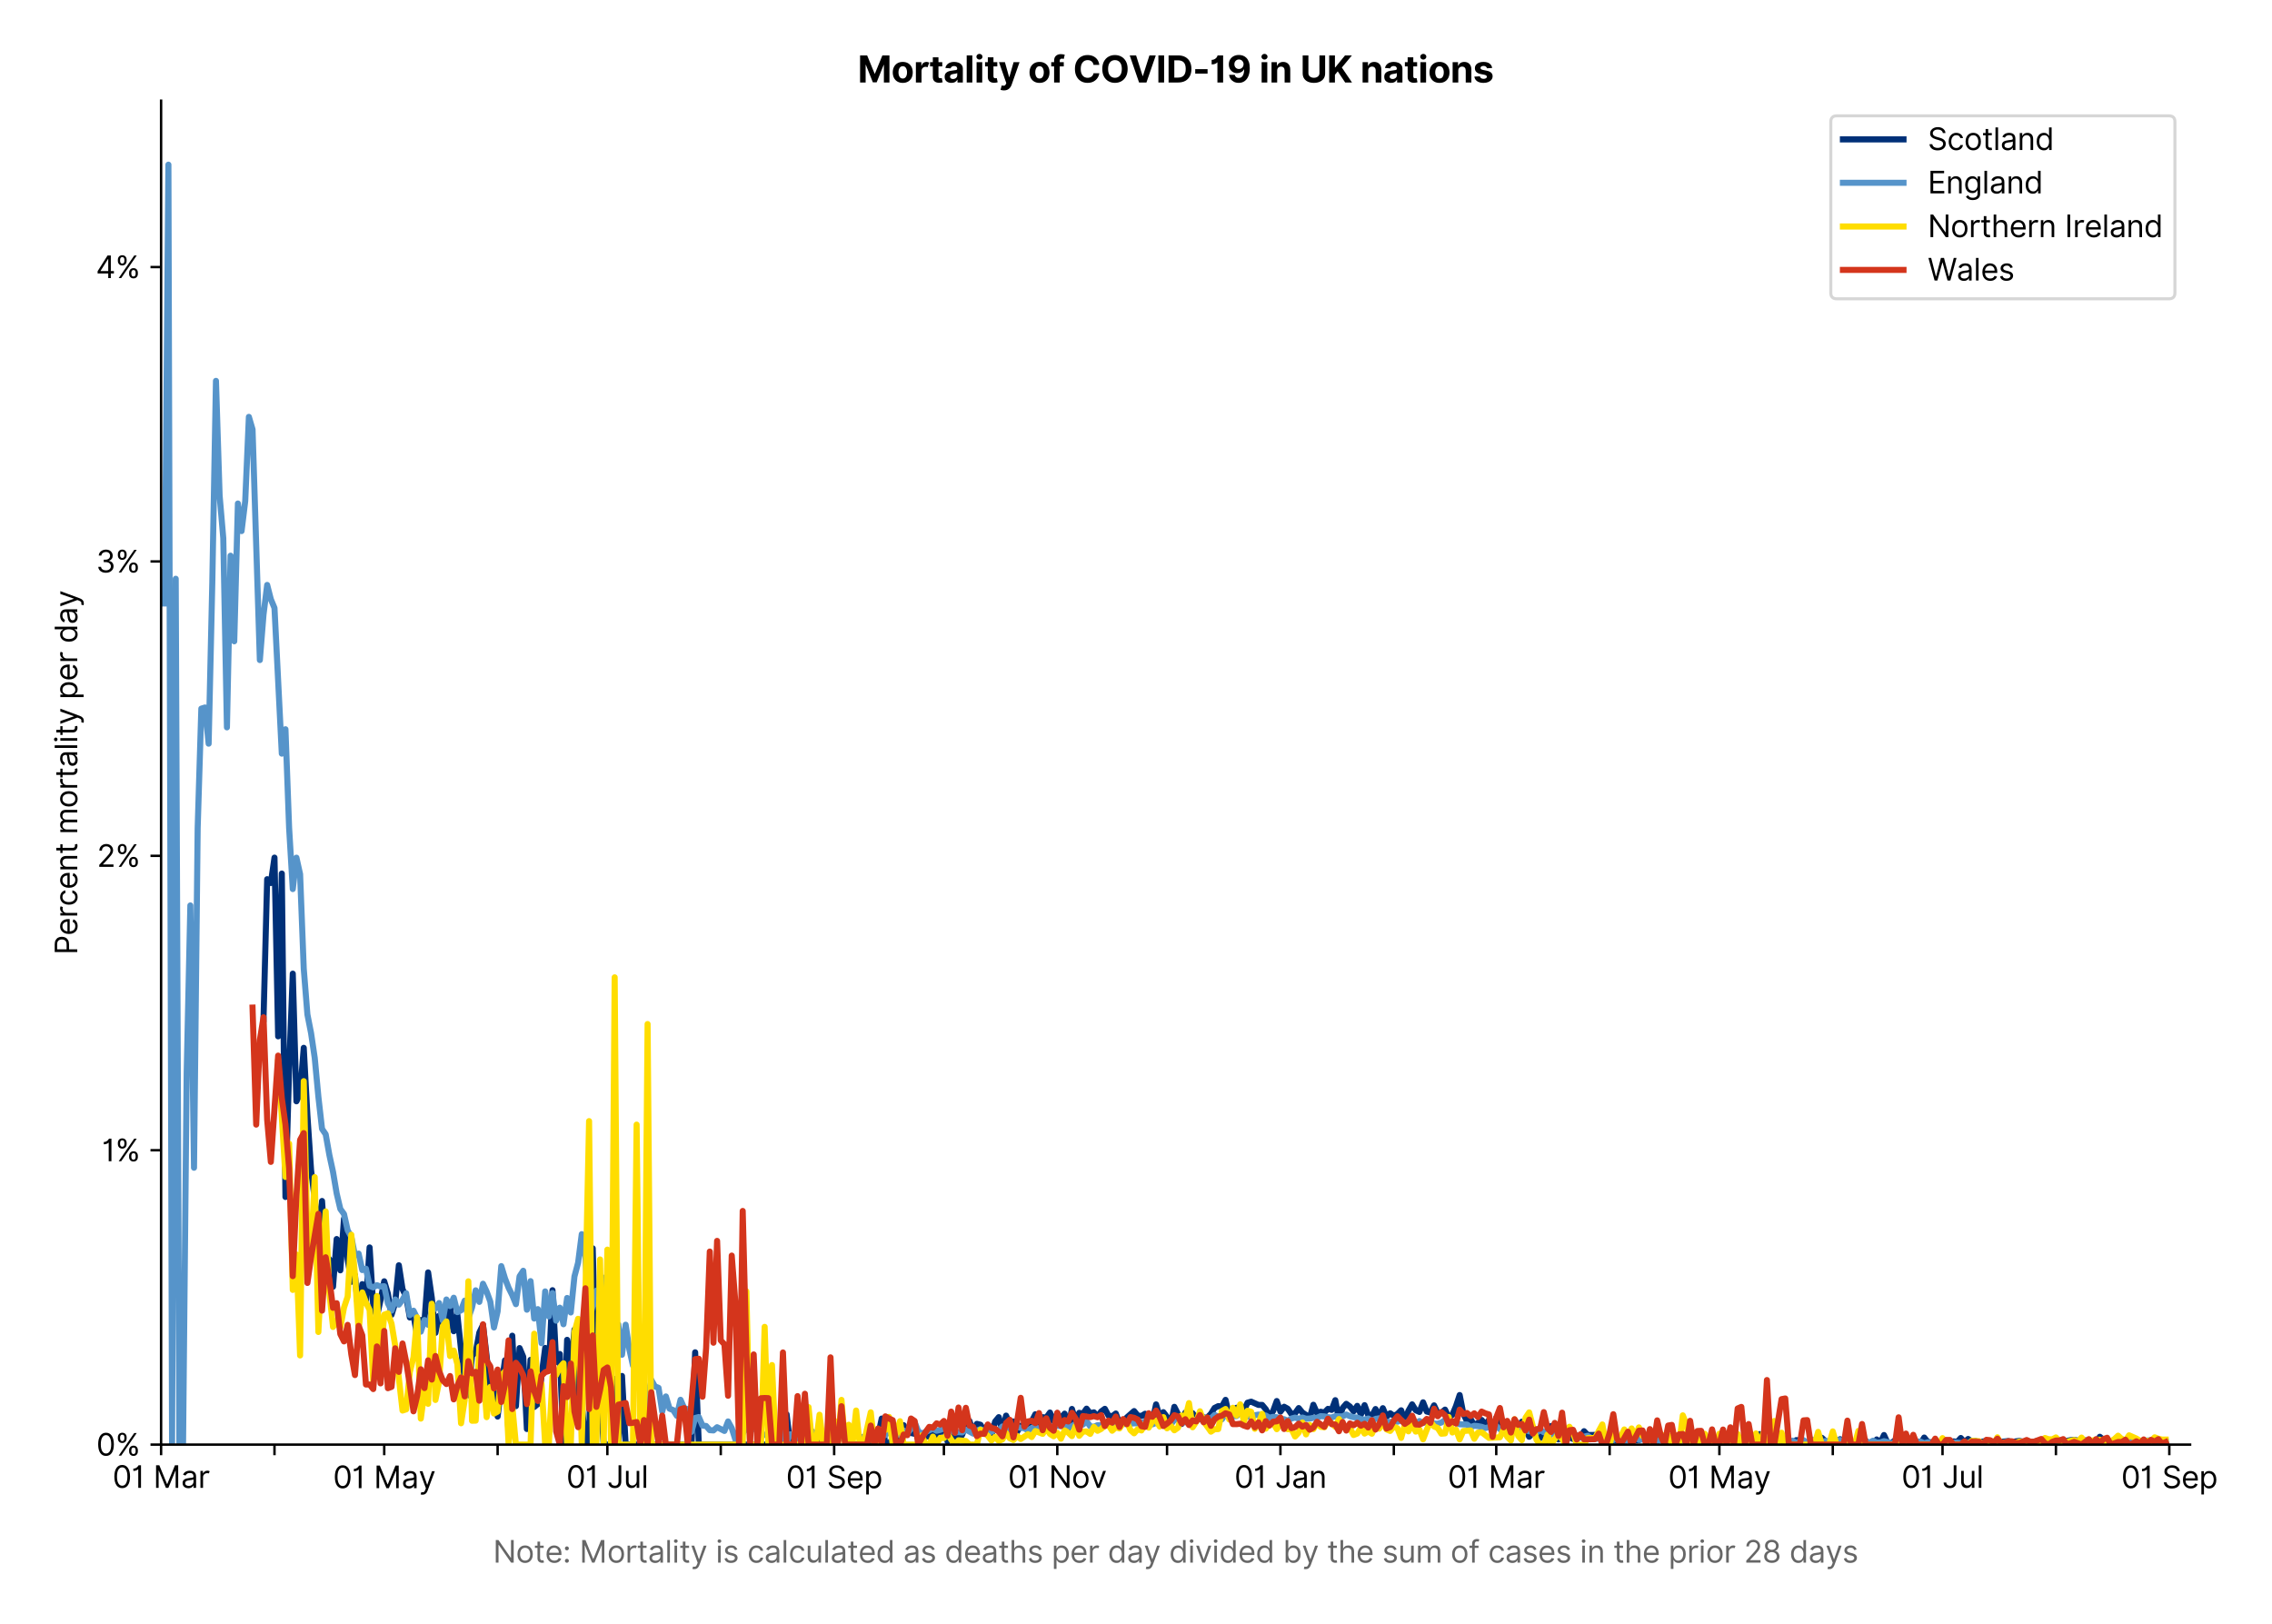 <?xml version="1.0" encoding="utf-8" standalone="no"?>
<!DOCTYPE svg PUBLIC "-//W3C//DTD SVG 1.1//EN"
  "http://www.w3.org/Graphics/SVG/1.1/DTD/svg11.dtd">
<svg version="1.1" viewBox="0 0 749.796 535.807" xmlns="http://www.w3.org/2000/svg" xmlns:xlink="http://www.w3.org/1999/xlink">
 <defs>
  <style type="text/css">*{stroke-linecap:butt;stroke-linejoin:round;}</style>
 </defs>
 <g id="figure_1">
  <g id="patch_1">
   <path d="M 0 535.807 
L 749.796 535.807 
L 749.796 0 
L 0 0 
z
" style="fill:#ffffff;"/>
  </g>
  <g id="axes_1">
   <g id="patch_2">
    <path d="M 53.163 476.745 
L 722.763 476.745 
L 722.763 33.225 
L 53.163 33.225 
z
" style="fill:#ffffff;"/>
   </g>
   <g id="matplotlib.axis_1">
    <g id="xtick_1">
     <g id="line2d_1">
      <defs>
       <path d="M 0 0 
L 0 3.5 
" id="m8b41639d06" style="stroke:#000000;stroke-width:0.8;"/>
      </defs>
      <g>
       <use style="stroke:#000000;stroke-width:0.8;" x="53.163" xlink:href="#m8b41639d06" y="476.745"/>
      </g>
     </g>
     <g id="text_1">
      <!-- 01 Mar -->
      <g transform="translate(37.126 491.018)scale(0.1 -0.1)">
       <defs>
        <path d="M 2000 -64 
Q 1230 -64 806 561 
Q 382 1186 382 2327 
Q 382 3459 809 4088 
Q 1236 4718 2000 4718 
Q 2764 4718 3191 4088 
Q 3618 3459 3618 2327 
Q 3618 1186 3194 561 
Q 2771 -64 2000 -64 
z
M 2000 436 
Q 2509 436 2791 927 
Q 3073 1418 3073 2327 
Q 3073 3234 2789 3730 
Q 2505 4227 2000 4227 
Q 1496 4227 1211 3730 
Q 927 3234 927 2327 
Q 927 1418 1210 927 
Q 1493 436 2000 436 
z
" id="Inter-Regular-30" transform="scale(0.016)"/>
        <path d="M 1973 4655 
L 1973 0 
L 1409 0 
L 1409 3836 
L 1373 3836 
Q 1341 3773 1209 3692 
Q 1077 3611 868 3551 
Q 659 3491 391 3491 
L 391 3964 
Q 661 3964 859 4061 
Q 1057 4159 1190 4291 
Q 1323 4423 1392 4529 
Q 1461 4636 1473 4655 
L 1973 4655 
z
" id="Inter-Regular-31" transform="scale(0.016)"/>
        <path id="Inter-Regular-20" transform="scale(0.016)"/>
        <path d="M 564 4655 
L 1236 4655 
L 2818 791 
L 2873 791 
L 4455 4655 
L 5127 4655 
L 5127 0 
L 4600 0 
L 4600 3536 
L 4555 3536 
L 3100 0 
L 2591 0 
L 1136 3536 
L 1091 3536 
L 1091 0 
L 564 0 
L 564 4655 
z
" id="Inter-Regular-4d" transform="scale(0.016)"/>
        <path d="M 1518 -82 
Q 1186 -82 916 44 
Q 646 170 486 410 
Q 327 650 327 991 
Q 327 1291 445 1478 
Q 564 1666 761 1773 
Q 959 1880 1199 1933 
Q 1439 1986 1682 2018 
Q 2000 2059 2199 2080 
Q 2398 2102 2490 2154 
Q 2582 2207 2582 2336 
L 2582 2355 
Q 2582 2691 2399 2877 
Q 2216 3064 1846 3064 
Q 1461 3064 1243 2895 
Q 1025 2727 936 2536 
L 427 2718 
Q 564 3036 792 3214 
Q 1021 3393 1292 3464 
Q 1564 3536 1827 3536 
Q 1996 3536 2215 3496 
Q 2434 3457 2640 3334 
Q 2846 3211 2982 2963 
Q 3118 2716 3118 2300 
L 3118 0 
L 2582 0 
L 2582 473 
L 2555 473 
Q 2500 359 2373 229 
Q 2246 100 2034 9 
Q 1823 -82 1518 -82 
z
M 1600 400 
Q 1918 400 2137 525 
Q 2357 650 2469 847 
Q 2582 1045 2582 1264 
L 2582 1755 
Q 2548 1714 2433 1681 
Q 2318 1648 2169 1624 
Q 2021 1600 1881 1583 
Q 1741 1566 1655 1555 
Q 1446 1527 1265 1467 
Q 1084 1407 974 1287 
Q 864 1168 864 964 
Q 864 684 1072 542 
Q 1280 400 1600 400 
z
" id="Inter-Regular-61" transform="scale(0.016)"/>
        <path d="M 491 0 
L 491 3491 
L 1009 3491 
L 1009 2964 
L 1046 2964 
Q 1139 3223 1389 3384 
Q 1639 3545 1955 3545 
Q 2100 3545 2209 3511 
Q 2318 3477 2400 3418 
L 2218 2964 
Q 2161 2993 2085 3010 
Q 2009 3027 1909 3027 
Q 1527 3027 1277 2794 
Q 1027 2561 1027 2209 
L 1027 0 
L 491 0 
z
" id="Inter-Regular-72" transform="scale(0.016)"/>
       </defs>
       <use xlink:href="#Inter-Regular-30"/>
       <use x="62.5" xlink:href="#Inter-Regular-31"/>
       <use x="106.676" xlink:href="#Inter-Regular-20"/>
       <use x="134.801" xlink:href="#Inter-Regular-4d"/>
       <use x="225.994" xlink:href="#Inter-Regular-61"/>
       <use x="282.386" xlink:href="#Inter-Regular-72"/>
      </g>
     </g>
    </g>
    <g id="xtick_2">
     <g id="line2d_2">
      <g>
       <use style="stroke:#000000;stroke-width:0.8;" x="90.585" xlink:href="#m8b41639d06" y="476.745"/>
      </g>
     </g>
    </g>
    <g id="xtick_3">
     <g id="line2d_3">
      <g>
       <use style="stroke:#000000;stroke-width:0.8;" x="126.801" xlink:href="#m8b41639d06" y="476.745"/>
      </g>
     </g>
     <g id="text_2">
      <!-- 01 May -->
      <g transform="translate(109.898 491.117)scale(0.1 -0.1)">
       <defs>
        <path d="M 818 -1355 
Q 682 -1355 575 -1333 
Q 468 -1311 427 -1291 
L 564 -818 
Q 857 -893 1053 -814 
Q 1250 -736 1391 -345 
L 1509 -18 
L 218 3491 
L 800 3491 
L 1764 709 
L 1800 709 
L 2764 3491 
L 3346 3491 
L 1846 -564 
Q 1550 -1355 818 -1355 
z
" id="Inter-Regular-79" transform="scale(0.016)"/>
       </defs>
       <use xlink:href="#Inter-Regular-30"/>
       <use x="62.5" xlink:href="#Inter-Regular-31"/>
       <use x="106.676" xlink:href="#Inter-Regular-20"/>
       <use x="134.801" xlink:href="#Inter-Regular-4d"/>
       <use x="225.994" xlink:href="#Inter-Regular-61"/>
       <use x="282.386" xlink:href="#Inter-Regular-79"/>
      </g>
     </g>
    </g>
    <g id="xtick_4">
     <g id="line2d_4">
      <g>
       <use style="stroke:#000000;stroke-width:0.8;" x="164.224" xlink:href="#m8b41639d06" y="476.745"/>
      </g>
     </g>
    </g>
    <g id="xtick_5">
     <g id="line2d_5">
      <g>
       <use style="stroke:#000000;stroke-width:0.8;" x="200.439" xlink:href="#m8b41639d06" y="476.745"/>
      </g>
     </g>
     <g id="text_3">
      <!-- 01 Jul -->
      <g transform="translate(186.896 491.018)scale(0.1 -0.1)">
       <defs>
        <path d="M 2346 4655 
L 2909 4655 
L 2909 1327 
Q 2909 657 2549 296 
Q 2189 -64 1582 -64 
Q 1200 -64 902 76 
Q 605 216 434 475 
Q 264 734 264 1091 
L 818 1091 
Q 818 795 1034 615 
Q 1250 436 1582 436 
Q 1948 436 2147 664 
Q 2346 893 2346 1327 
L 2346 4655 
z
" id="Inter-Regular-4a" transform="scale(0.016)"/>
        <path d="M 2691 1427 
L 2691 3491 
L 3227 3491 
L 3227 0 
L 2691 0 
L 2691 591 
L 2655 591 
Q 2532 325 2273 140 
Q 2014 -45 1618 -45 
Q 1127 -45 809 280 
Q 491 605 491 1273 
L 491 3491 
L 1027 3491 
L 1027 1309 
Q 1027 927 1242 700 
Q 1457 473 1791 473 
Q 1991 473 2199 575 
Q 2407 677 2549 888 
Q 2691 1100 2691 1427 
z
" id="Inter-Regular-75" transform="scale(0.016)"/>
        <path d="M 1027 4655 
L 1027 0 
L 491 0 
L 491 4655 
L 1027 4655 
z
" id="Inter-Regular-6c" transform="scale(0.016)"/>
       </defs>
       <use xlink:href="#Inter-Regular-30"/>
       <use x="62.5" xlink:href="#Inter-Regular-31"/>
       <use x="106.676" xlink:href="#Inter-Regular-20"/>
       <use x="134.801" xlink:href="#Inter-Regular-4a"/>
       <use x="189.063" xlink:href="#Inter-Regular-75"/>
       <use x="247.159" xlink:href="#Inter-Regular-6c"/>
      </g>
     </g>
    </g>
    <g id="xtick_6">
     <g id="line2d_6">
      <g>
       <use style="stroke:#000000;stroke-width:0.8;" x="237.862" xlink:href="#m8b41639d06" y="476.745"/>
      </g>
     </g>
    </g>
    <g id="xtick_7">
     <g id="line2d_7">
      <g>
       <use style="stroke:#000000;stroke-width:0.8;" x="275.285" xlink:href="#m8b41639d06" y="476.745"/>
      </g>
     </g>
     <g id="text_4">
      <!-- 01 Sep -->
      <g transform="translate(259.398 491.117)scale(0.1 -0.1)">
       <defs>
        <path d="M 3109 3491 
Q 3068 3836 2777 4027 
Q 2486 4218 2064 4218 
Q 1600 4218 1318 3999 
Q 1036 3780 1036 3445 
Q 1036 3195 1189 3042 
Q 1343 2889 1553 2803 
Q 1764 2718 1936 2673 
L 2409 2545 
Q 2591 2498 2815 2414 
Q 3039 2330 3244 2185 
Q 3450 2041 3584 1816 
Q 3718 1591 3718 1264 
Q 3718 886 3521 581 
Q 3325 277 2949 97 
Q 2573 -82 2036 -82 
Q 1286 -82 845 272 
Q 405 627 364 1200 
L 946 1200 
Q 968 936 1124 764 
Q 1280 593 1519 510 
Q 1759 427 2036 427 
Q 2359 427 2616 533 
Q 2873 639 3023 828 
Q 3173 1018 3173 1273 
Q 3173 1505 3043 1650 
Q 2914 1795 2702 1886 
Q 2491 1977 2246 2045 
L 1673 2209 
Q 1127 2366 809 2657 
Q 491 2948 491 3418 
Q 491 3809 703 4101 
Q 916 4393 1276 4555 
Q 1636 4718 2082 4718 
Q 2532 4718 2882 4558 
Q 3232 4398 3437 4120 
Q 3643 3843 3655 3491 
L 3109 3491 
z
" id="Inter-Regular-53" transform="scale(0.016)"/>
        <path d="M 1955 -73 
Q 1450 -73 1085 151 
Q 721 375 524 778 
Q 327 1182 327 1718 
Q 327 2255 524 2665 
Q 721 3075 1074 3305 
Q 1427 3536 1900 3536 
Q 2173 3536 2439 3445 
Q 2705 3355 2923 3151 
Q 3141 2948 3270 2614 
Q 3400 2280 3400 1791 
L 3400 1564 
L 866 1564 
Q 884 1005 1183 707 
Q 1482 409 1955 409 
Q 2271 409 2498 545 
Q 2725 682 2827 955 
L 3346 809 
Q 3223 414 2854 170 
Q 2486 -73 1955 -73 
z
M 866 2027 
L 2855 2027 
Q 2855 2470 2595 2762 
Q 2336 3055 1900 3055 
Q 1593 3055 1368 2911 
Q 1143 2768 1013 2533 
Q 884 2298 866 2027 
z
" id="Inter-Regular-65" transform="scale(0.016)"/>
        <path d="M 491 -1309 
L 491 3491 
L 1009 3491 
L 1009 2936 
L 1073 2936 
Q 1132 3027 1237 3169 
Q 1343 3311 1542 3423 
Q 1741 3536 2082 3536 
Q 2523 3536 2859 3315 
Q 3196 3095 3384 2690 
Q 3573 2286 3573 1736 
Q 3573 1182 3384 776 
Q 3196 370 2861 148 
Q 2527 -73 2091 -73 
Q 1755 -73 1552 39 
Q 1350 152 1241 296 
Q 1132 441 1073 536 
L 1027 536 
L 1027 -1309 
L 491 -1309 
z
M 1018 1745 
Q 1018 1152 1276 780 
Q 1534 409 2018 409 
Q 2355 409 2581 587 
Q 2807 766 2921 1069 
Q 3036 1373 3036 1745 
Q 3036 2114 2923 2410 
Q 2811 2707 2585 2881 
Q 2359 3055 2018 3055 
Q 1527 3055 1272 2693 
Q 1018 2332 1018 1745 
z
" id="Inter-Regular-70" transform="scale(0.016)"/>
       </defs>
       <use xlink:href="#Inter-Regular-30"/>
       <use x="62.5" xlink:href="#Inter-Regular-31"/>
       <use x="106.676" xlink:href="#Inter-Regular-20"/>
       <use x="134.801" xlink:href="#Inter-Regular-53"/>
       <use x="198.58" xlink:href="#Inter-Regular-65"/>
       <use x="256.818" xlink:href="#Inter-Regular-70"/>
      </g>
     </g>
    </g>
    <g id="xtick_8">
     <g id="line2d_8">
      <g>
       <use style="stroke:#000000;stroke-width:0.8;" x="311.501" xlink:href="#m8b41639d06" y="476.745"/>
      </g>
     </g>
    </g>
    <g id="xtick_9">
     <g id="line2d_9">
      <g>
       <use style="stroke:#000000;stroke-width:0.8;" x="348.923" xlink:href="#m8b41639d06" y="476.745"/>
      </g>
     </g>
     <g id="text_5">
      <!-- 01 Nov -->
      <g transform="translate(332.652 491.018)scale(0.1 -0.1)">
       <defs>
        <path d="M 4255 4655 
L 4255 0 
L 3709 0 
L 1173 3655 
L 1127 3655 
L 1127 0 
L 564 0 
L 564 4655 
L 1109 4655 
L 3655 991 
L 3700 991 
L 3700 4655 
L 4255 4655 
z
" id="Inter-Regular-4e" transform="scale(0.016)"/>
        <path d="M 1909 -73 
Q 1436 -73 1080 152 
Q 725 377 526 781 
Q 327 1186 327 1727 
Q 327 2273 526 2679 
Q 725 3086 1080 3311 
Q 1436 3536 1909 3536 
Q 2382 3536 2737 3311 
Q 3093 3086 3292 2679 
Q 3491 2273 3491 1727 
Q 3491 1186 3292 781 
Q 3093 377 2737 152 
Q 2382 -73 1909 -73 
z
M 1909 409 
Q 2268 409 2500 593 
Q 2732 777 2843 1077 
Q 2955 1377 2955 1727 
Q 2955 2077 2843 2379 
Q 2732 2682 2500 2868 
Q 2268 3055 1909 3055 
Q 1550 3055 1318 2868 
Q 1086 2682 975 2379 
Q 864 2077 864 1727 
Q 864 1377 975 1077 
Q 1086 777 1318 593 
Q 1550 409 1909 409 
z
" id="Inter-Regular-6f" transform="scale(0.016)"/>
        <path d="M 3346 3491 
L 2055 0 
L 1509 0 
L 218 3491 
L 800 3491 
L 1764 709 
L 1800 709 
L 2764 3491 
L 3346 3491 
z
" id="Inter-Regular-76" transform="scale(0.016)"/>
       </defs>
       <use xlink:href="#Inter-Regular-30"/>
       <use x="62.5" xlink:href="#Inter-Regular-31"/>
       <use x="106.676" xlink:href="#Inter-Regular-20"/>
       <use x="134.801" xlink:href="#Inter-Regular-4e"/>
       <use x="210.085" xlink:href="#Inter-Regular-6f"/>
       <use x="269.744" xlink:href="#Inter-Regular-76"/>
      </g>
     </g>
    </g>
    <g id="xtick_10">
     <g id="line2d_10">
      <g>
       <use style="stroke:#000000;stroke-width:0.8;" x="385.139" xlink:href="#m8b41639d06" y="476.745"/>
      </g>
     </g>
    </g>
    <g id="xtick_11">
     <g id="line2d_11">
      <g>
       <use style="stroke:#000000;stroke-width:0.8;" x="422.562" xlink:href="#m8b41639d06" y="476.745"/>
      </g>
     </g>
     <g id="text_6">
      <!-- 01 Jan -->
      <g transform="translate(407.363 491.018)scale(0.1 -0.1)">
       <defs>
        <path d="M 1027 2100 
L 1027 0 
L 491 0 
L 491 3491 
L 1009 3491 
L 1009 2945 
L 1055 2945 
Q 1177 3211 1427 3373 
Q 1677 3536 2073 3536 
Q 2602 3536 2928 3211 
Q 3255 2886 3255 2218 
L 3255 0 
L 2718 0 
L 2718 2182 
Q 2718 2593 2504 2824 
Q 2291 3055 1918 3055 
Q 1534 3055 1280 2806 
Q 1027 2557 1027 2100 
z
" id="Inter-Regular-6e" transform="scale(0.016)"/>
       </defs>
       <use xlink:href="#Inter-Regular-30"/>
       <use x="62.5" xlink:href="#Inter-Regular-31"/>
       <use x="106.676" xlink:href="#Inter-Regular-20"/>
       <use x="134.801" xlink:href="#Inter-Regular-4a"/>
       <use x="189.063" xlink:href="#Inter-Regular-61"/>
       <use x="245.455" xlink:href="#Inter-Regular-6e"/>
      </g>
     </g>
    </g>
    <g id="xtick_12">
     <g id="line2d_12">
      <g>
       <use style="stroke:#000000;stroke-width:0.8;" x="459.985" xlink:href="#m8b41639d06" y="476.745"/>
      </g>
     </g>
    </g>
    <g id="xtick_13">
     <g id="line2d_13">
      <g>
       <use style="stroke:#000000;stroke-width:0.8;" x="493.786" xlink:href="#m8b41639d06" y="476.745"/>
      </g>
     </g>
     <g id="text_7">
      <!-- 01 Mar -->
      <g transform="translate(477.749 491.018)scale(0.1 -0.1)">
       <use xlink:href="#Inter-Regular-30"/>
       <use x="62.5" xlink:href="#Inter-Regular-31"/>
       <use x="106.676" xlink:href="#Inter-Regular-20"/>
       <use x="134.801" xlink:href="#Inter-Regular-4d"/>
       <use x="225.994" xlink:href="#Inter-Regular-61"/>
       <use x="282.386" xlink:href="#Inter-Regular-72"/>
      </g>
     </g>
    </g>
    <g id="xtick_14">
     <g id="line2d_14">
      <g>
       <use style="stroke:#000000;stroke-width:0.8;" x="531.209" xlink:href="#m8b41639d06" y="476.745"/>
      </g>
     </g>
    </g>
    <g id="xtick_15">
     <g id="line2d_15">
      <g>
       <use style="stroke:#000000;stroke-width:0.8;" x="567.424" xlink:href="#m8b41639d06" y="476.745"/>
      </g>
     </g>
     <g id="text_8">
      <!-- 01 May -->
      <g transform="translate(550.521 491.117)scale(0.1 -0.1)">
       <use xlink:href="#Inter-Regular-30"/>
       <use x="62.5" xlink:href="#Inter-Regular-31"/>
       <use x="106.676" xlink:href="#Inter-Regular-20"/>
       <use x="134.801" xlink:href="#Inter-Regular-4d"/>
       <use x="225.994" xlink:href="#Inter-Regular-61"/>
       <use x="282.386" xlink:href="#Inter-Regular-79"/>
      </g>
     </g>
    </g>
    <g id="xtick_16">
     <g id="line2d_16">
      <g>
       <use style="stroke:#000000;stroke-width:0.8;" x="604.847" xlink:href="#m8b41639d06" y="476.745"/>
      </g>
     </g>
    </g>
    <g id="xtick_17">
     <g id="line2d_17">
      <g>
       <use style="stroke:#000000;stroke-width:0.8;" x="641.063" xlink:href="#m8b41639d06" y="476.745"/>
      </g>
     </g>
     <g id="text_9">
      <!-- 01 Jul -->
      <g transform="translate(627.519 491.018)scale(0.1 -0.1)">
       <use xlink:href="#Inter-Regular-30"/>
       <use x="62.5" xlink:href="#Inter-Regular-31"/>
       <use x="106.676" xlink:href="#Inter-Regular-20"/>
       <use x="134.801" xlink:href="#Inter-Regular-4a"/>
       <use x="189.063" xlink:href="#Inter-Regular-75"/>
       <use x="247.159" xlink:href="#Inter-Regular-6c"/>
      </g>
     </g>
    </g>
    <g id="xtick_18">
     <g id="line2d_18">
      <g>
       <use style="stroke:#000000;stroke-width:0.8;" x="678.486" xlink:href="#m8b41639d06" y="476.745"/>
      </g>
     </g>
    </g>
    <g id="xtick_19">
     <g id="line2d_19">
      <g>
       <use style="stroke:#000000;stroke-width:0.8;" x="715.908" xlink:href="#m8b41639d06" y="476.745"/>
      </g>
     </g>
     <g id="text_10">
      <!-- 01 Sep -->
      <g transform="translate(700.021 491.117)scale(0.1 -0.1)">
       <use xlink:href="#Inter-Regular-30"/>
       <use x="62.5" xlink:href="#Inter-Regular-31"/>
       <use x="106.676" xlink:href="#Inter-Regular-20"/>
       <use x="134.801" xlink:href="#Inter-Regular-53"/>
       <use x="198.58" xlink:href="#Inter-Regular-65"/>
       <use x="256.818" xlink:href="#Inter-Regular-70"/>
      </g>
     </g>
    </g>
    <g id="text_11">
     <!--  -->
     <g style="fill:#666666;" transform="translate(387.962 504.507)scale(0.1 -0.1)"/>
     <!-- Note: Mortality is calculated as deaths per day divided by the sum of cases in the prior 28 days -->
     <g style="fill:#666666;" transform="translate(162.717 515.69)scale(0.1 -0.1)">
      <defs>
       <path d="M 2009 3491 
L 2009 3036 
L 1264 3036 
L 1264 1000 
Q 1264 773 1331 660 
Q 1398 548 1503 510 
Q 1609 473 1727 473 
Q 1816 473 1873 483 
Q 1930 493 1964 500 
L 2073 18 
Q 2018 -2 1920 -23 
Q 1823 -45 1673 -45 
Q 1446 -45 1228 52 
Q 1011 150 869 350 
Q 727 550 727 855 
L 727 3036 
L 200 3036 
L 200 3491 
L 727 3491 
L 727 4327 
L 1264 4327 
L 1264 3491 
L 2009 3491 
z
" id="Inter-Regular-74" transform="scale(0.016)"/>
       <path d="M 882 -36 
Q 714 -36 593 84 
Q 473 205 473 373 
Q 473 541 593 661 
Q 714 782 882 782 
Q 1050 782 1170 661 
Q 1291 541 1291 373 
Q 1291 205 1170 84 
Q 1050 -36 882 -36 
z
M 882 2524 
Q 714 2524 593 2644 
Q 473 2765 473 2933 
Q 473 3101 593 3221 
Q 714 3342 882 3342 
Q 1050 3342 1170 3221 
Q 1291 3101 1291 2933 
Q 1291 2765 1170 2644 
Q 1050 2524 882 2524 
z
" id="Inter-Regular-3a" transform="scale(0.016)"/>
       <path d="M 491 0 
L 491 3491 
L 1027 3491 
L 1027 0 
L 491 0 
z
M 764 4073 
Q 607 4073 494 4179 
Q 382 4286 382 4436 
Q 382 4586 494 4693 
Q 607 4800 764 4800 
Q 921 4800 1033 4693 
Q 1146 4586 1146 4436 
Q 1146 4286 1033 4179 
Q 921 4073 764 4073 
z
" id="Inter-Regular-69" transform="scale(0.016)"/>
       <path d="M 2964 2709 
L 2482 2573 
Q 2411 2755 2245 2914 
Q 2080 3073 1727 3073 
Q 1407 3073 1194 2926 
Q 982 2780 982 2555 
Q 982 2355 1127 2239 
Q 1273 2123 1582 2045 
L 2100 1918 
Q 3027 1691 3027 973 
Q 3027 673 2855 436 
Q 2684 200 2377 63 
Q 2071 -73 1664 -73 
Q 1130 -73 780 159 
Q 430 391 336 836 
L 846 964 
Q 989 400 1655 400 
Q 2030 400 2251 560 
Q 2473 720 2473 945 
Q 2473 1316 1955 1436 
L 1373 1573 
Q 893 1686 669 1926 
Q 446 2166 446 2527 
Q 446 2823 613 3050 
Q 780 3277 1069 3406 
Q 1359 3536 1727 3536 
Q 2246 3536 2542 3309 
Q 2839 3082 2964 2709 
z
" id="Inter-Regular-73" transform="scale(0.016)"/>
       <path d="M 1909 -73 
Q 1418 -73 1063 159 
Q 709 391 518 798 
Q 327 1205 327 1727 
Q 327 2259 524 2667 
Q 721 3075 1074 3305 
Q 1427 3536 1900 3536 
Q 2268 3536 2563 3400 
Q 2859 3264 3047 3018 
Q 3236 2773 3282 2445 
L 2746 2445 
Q 2684 2684 2474 2869 
Q 2264 3055 1909 3055 
Q 1439 3055 1151 2697 
Q 864 2339 864 1745 
Q 864 1139 1148 774 
Q 1432 409 1909 409 
Q 2223 409 2447 570 
Q 2671 732 2746 1018 
L 3282 1018 
Q 3236 709 3058 462 
Q 2880 216 2588 71 
Q 2296 -73 1909 -73 
z
" id="Inter-Regular-63" transform="scale(0.016)"/>
       <path d="M 1809 -73 
Q 1373 -73 1039 148 
Q 705 370 516 776 
Q 327 1182 327 1736 
Q 327 2286 516 2690 
Q 705 3095 1041 3315 
Q 1377 3536 1818 3536 
Q 2159 3536 2358 3423 
Q 2557 3311 2662 3169 
Q 2768 3027 2827 2936 
L 2873 2936 
L 2873 4655 
L 3409 4655 
L 3409 0 
L 2891 0 
L 2891 536 
L 2827 536 
Q 2768 441 2659 296 
Q 2550 152 2348 39 
Q 2146 -73 1809 -73 
z
M 1882 409 
Q 2366 409 2624 780 
Q 2882 1152 2882 1745 
Q 2882 2332 2627 2693 
Q 2373 3055 1882 3055 
Q 1541 3055 1315 2881 
Q 1089 2707 976 2410 
Q 864 2114 864 1745 
Q 864 1373 978 1069 
Q 1093 766 1319 587 
Q 1546 409 1882 409 
z
" id="Inter-Regular-64" transform="scale(0.016)"/>
       <path d="M 1027 2100 
L 1027 0 
L 491 0 
L 491 4655 
L 1027 4655 
L 1027 2945 
L 1073 2945 
Q 1196 3216 1442 3376 
Q 1689 3536 2100 3536 
Q 2636 3536 2963 3213 
Q 3291 2891 3291 2218 
L 3291 0 
L 2755 0 
L 2755 2182 
Q 2755 2598 2540 2826 
Q 2325 3055 1946 3055 
Q 1548 3055 1287 2806 
Q 1027 2557 1027 2100 
z
" id="Inter-Regular-68" transform="scale(0.016)"/>
       <path d="M 564 0 
L 564 4655 
L 1100 4655 
L 1100 2936 
L 1146 2936 
Q 1205 3027 1310 3169 
Q 1416 3311 1615 3423 
Q 1814 3536 2155 3536 
Q 2596 3536 2932 3315 
Q 3268 3095 3457 2690 
Q 3646 2286 3646 1736 
Q 3646 1182 3457 776 
Q 3268 370 2934 148 
Q 2600 -73 2164 -73 
Q 1827 -73 1625 39 
Q 1423 152 1314 296 
Q 1205 441 1146 536 
L 1082 536 
L 1082 0 
L 564 0 
z
M 1091 1745 
Q 1091 1152 1349 780 
Q 1607 409 2091 409 
Q 2427 409 2653 587 
Q 2880 766 2994 1069 
Q 3109 1373 3109 1745 
Q 3109 2114 2996 2410 
Q 2884 2707 2658 2881 
Q 2432 3055 2091 3055 
Q 1600 3055 1345 2693 
Q 1091 2332 1091 1745 
z
" id="Inter-Regular-62" transform="scale(0.016)"/>
       <path d="M 491 0 
L 491 3491 
L 1009 3491 
L 1009 2945 
L 1055 2945 
Q 1164 3225 1407 3380 
Q 1650 3536 1991 3536 
Q 2336 3536 2567 3380 
Q 2798 3225 2927 2945 
L 2964 2945 
Q 3098 3216 3366 3376 
Q 3634 3536 4009 3536 
Q 4477 3536 4775 3244 
Q 5073 2952 5073 2336 
L 5073 0 
L 4536 0 
L 4536 2336 
Q 4536 2723 4325 2889 
Q 4114 3055 3827 3055 
Q 3459 3055 3257 2833 
Q 3055 2611 3055 2273 
L 3055 0 
L 2509 0 
L 2509 2391 
Q 2509 2689 2316 2872 
Q 2123 3055 1818 3055 
Q 1609 3055 1428 2943 
Q 1248 2832 1137 2635 
Q 1027 2439 1027 2182 
L 1027 0 
L 491 0 
z
" id="Inter-Regular-6d" transform="scale(0.016)"/>
       <path d="M 2046 3491 
L 2046 3036 
L 1264 3036 
L 1264 0 
L 727 0 
L 727 3036 
L 164 3036 
L 164 3491 
L 727 3491 
L 727 3973 
Q 727 4273 868 4473 
Q 1009 4673 1234 4773 
Q 1459 4873 1709 4873 
Q 1907 4873 2032 4841 
Q 2157 4809 2218 4782 
L 2064 4318 
Q 2023 4332 1951 4352 
Q 1880 4373 1764 4373 
Q 1498 4373 1381 4239 
Q 1264 4105 1264 3845 
L 1264 3491 
L 2046 3491 
z
" id="Inter-Regular-66" transform="scale(0.016)"/>
       <path d="M 482 0 
L 482 409 
L 2018 2091 
Q 2289 2386 2464 2605 
Q 2639 2825 2724 3019 
Q 2809 3214 2809 3427 
Q 2809 3795 2553 4011 
Q 2298 4227 1918 4227 
Q 1514 4227 1275 3985 
Q 1036 3743 1036 3345 
L 500 3345 
Q 500 3755 688 4064 
Q 877 4373 1203 4545 
Q 1530 4718 1936 4718 
Q 2346 4718 2661 4545 
Q 2977 4373 3156 4079 
Q 3336 3786 3336 3427 
Q 3336 3170 3244 2926 
Q 3152 2682 2926 2383 
Q 2700 2084 2300 1655 
L 1255 536 
L 1255 500 
L 3418 500 
L 3418 0 
L 482 0 
z
" id="Inter-Regular-32" transform="scale(0.016)"/>
       <path d="M 1973 -64 
Q 1505 -64 1147 103 
Q 789 270 589 564 
Q 389 859 391 1236 
Q 389 1532 507 1783 
Q 625 2034 830 2203 
Q 1036 2373 1291 2418 
L 1291 2445 
Q 957 2532 759 2821 
Q 561 3111 564 3482 
Q 561 3836 743 4115 
Q 925 4395 1244 4556 
Q 1564 4718 1973 4718 
Q 2377 4718 2695 4556 
Q 3014 4395 3197 4115 
Q 3380 3836 3382 3482 
Q 3380 3111 3181 2821 
Q 2982 2532 2655 2445 
L 2655 2418 
Q 2907 2373 3109 2203 
Q 3311 2034 3431 1783 
Q 3552 1532 3555 1236 
Q 3552 859 3351 564 
Q 3150 270 2794 103 
Q 2439 -64 1973 -64 
z
M 1973 436 
Q 2446 436 2722 662 
Q 2998 889 3000 1264 
Q 2998 1527 2864 1729 
Q 2730 1932 2499 2048 
Q 2268 2164 1973 2164 
Q 1675 2164 1442 2048 
Q 1209 1932 1076 1729 
Q 943 1527 946 1264 
Q 943 889 1218 662 
Q 1493 436 1973 436 
z
M 1973 2645 
Q 2348 2645 2591 2864 
Q 2834 3084 2836 3445 
Q 2834 3800 2596 4013 
Q 2359 4227 1973 4227 
Q 1582 4227 1344 4013 
Q 1107 3800 1109 3445 
Q 1107 3084 1349 2864 
Q 1591 2645 1973 2645 
z
" id="Inter-Regular-38" transform="scale(0.016)"/>
      </defs>
      <use xlink:href="#Inter-Regular-4e"/>
      <use x="75.284" xlink:href="#Inter-Regular-6f"/>
      <use x="134.943" xlink:href="#Inter-Regular-74"/>
      <use x="171.307" xlink:href="#Inter-Regular-65"/>
      <use x="229.546" xlink:href="#Inter-Regular-3a"/>
      <use x="257.102" xlink:href="#Inter-Regular-20"/>
      <use x="285.227" xlink:href="#Inter-Regular-4d"/>
      <use x="376.421" xlink:href="#Inter-Regular-6f"/>
      <use x="436.08" xlink:href="#Inter-Regular-72"/>
      <use x="474.432" xlink:href="#Inter-Regular-74"/>
      <use x="510.796" xlink:href="#Inter-Regular-61"/>
      <use x="567.188" xlink:href="#Inter-Regular-6c"/>
      <use x="590.909" xlink:href="#Inter-Regular-69"/>
      <use x="614.631" xlink:href="#Inter-Regular-74"/>
      <use x="650.994" xlink:href="#Inter-Regular-79"/>
      <use x="706.676" xlink:href="#Inter-Regular-20"/>
      <use x="734.801" xlink:href="#Inter-Regular-69"/>
      <use x="758.523" xlink:href="#Inter-Regular-73"/>
      <use x="810.796" xlink:href="#Inter-Regular-20"/>
      <use x="838.921" xlink:href="#Inter-Regular-63"/>
      <use x="894.744" xlink:href="#Inter-Regular-61"/>
      <use x="951.137" xlink:href="#Inter-Regular-6c"/>
      <use x="974.858" xlink:href="#Inter-Regular-63"/>
      <use x="1030.682" xlink:href="#Inter-Regular-75"/>
      <use x="1088.779" xlink:href="#Inter-Regular-6c"/>
      <use x="1112.5" xlink:href="#Inter-Regular-61"/>
      <use x="1168.892" xlink:href="#Inter-Regular-74"/>
      <use x="1205.256" xlink:href="#Inter-Regular-65"/>
      <use x="1263.495" xlink:href="#Inter-Regular-64"/>
      <use x="1325.568" xlink:href="#Inter-Regular-20"/>
      <use x="1353.693" xlink:href="#Inter-Regular-61"/>
      <use x="1410.085" xlink:href="#Inter-Regular-73"/>
      <use x="1462.358" xlink:href="#Inter-Regular-20"/>
      <use x="1490.483" xlink:href="#Inter-Regular-64"/>
      <use x="1552.557" xlink:href="#Inter-Regular-65"/>
      <use x="1610.796" xlink:href="#Inter-Regular-61"/>
      <use x="1667.188" xlink:href="#Inter-Regular-74"/>
      <use x="1703.551" xlink:href="#Inter-Regular-68"/>
      <use x="1762.642" xlink:href="#Inter-Regular-73"/>
      <use x="1814.915" xlink:href="#Inter-Regular-20"/>
      <use x="1843.04" xlink:href="#Inter-Regular-70"/>
      <use x="1903.978" xlink:href="#Inter-Regular-65"/>
      <use x="1962.216" xlink:href="#Inter-Regular-72"/>
      <use x="2000.569" xlink:href="#Inter-Regular-20"/>
      <use x="2028.694" xlink:href="#Inter-Regular-64"/>
      <use x="2090.767" xlink:href="#Inter-Regular-61"/>
      <use x="2147.159" xlink:href="#Inter-Regular-79"/>
      <use x="2202.841" xlink:href="#Inter-Regular-20"/>
      <use x="2230.966" xlink:href="#Inter-Regular-64"/>
      <use x="2293.04" xlink:href="#Inter-Regular-69"/>
      <use x="2316.762" xlink:href="#Inter-Regular-76"/>
      <use x="2372.444" xlink:href="#Inter-Regular-69"/>
      <use x="2396.165" xlink:href="#Inter-Regular-64"/>
      <use x="2458.239" xlink:href="#Inter-Regular-65"/>
      <use x="2516.478" xlink:href="#Inter-Regular-64"/>
      <use x="2578.552" xlink:href="#Inter-Regular-20"/>
      <use x="2606.677" xlink:href="#Inter-Regular-62"/>
      <use x="2668.75" xlink:href="#Inter-Regular-79"/>
      <use x="2724.432" xlink:href="#Inter-Regular-20"/>
      <use x="2752.557" xlink:href="#Inter-Regular-74"/>
      <use x="2788.921" xlink:href="#Inter-Regular-68"/>
      <use x="2848.012" xlink:href="#Inter-Regular-65"/>
      <use x="2906.251" xlink:href="#Inter-Regular-20"/>
      <use x="2934.376" xlink:href="#Inter-Regular-73"/>
      <use x="2986.648" xlink:href="#Inter-Regular-75"/>
      <use x="3044.745" xlink:href="#Inter-Regular-6d"/>
      <use x="3131.677" xlink:href="#Inter-Regular-20"/>
      <use x="3159.802" xlink:href="#Inter-Regular-6f"/>
      <use x="3219.461" xlink:href="#Inter-Regular-66"/>
      <use x="3255.54" xlink:href="#Inter-Regular-20"/>
      <use x="3283.665" xlink:href="#Inter-Regular-63"/>
      <use x="3339.489" xlink:href="#Inter-Regular-61"/>
      <use x="3395.881" xlink:href="#Inter-Regular-73"/>
      <use x="3448.154" xlink:href="#Inter-Regular-65"/>
      <use x="3506.393" xlink:href="#Inter-Regular-73"/>
      <use x="3558.665" xlink:href="#Inter-Regular-20"/>
      <use x="3586.79" xlink:href="#Inter-Regular-69"/>
      <use x="3610.512" xlink:href="#Inter-Regular-6e"/>
      <use x="3669.035" xlink:href="#Inter-Regular-20"/>
      <use x="3697.16" xlink:href="#Inter-Regular-74"/>
      <use x="3733.523" xlink:href="#Inter-Regular-68"/>
      <use x="3792.614" xlink:href="#Inter-Regular-65"/>
      <use x="3850.853" xlink:href="#Inter-Regular-20"/>
      <use x="3878.978" xlink:href="#Inter-Regular-70"/>
      <use x="3939.915" xlink:href="#Inter-Regular-72"/>
      <use x="3978.268" xlink:href="#Inter-Regular-69"/>
      <use x="4001.989" xlink:href="#Inter-Regular-6f"/>
      <use x="4061.648" xlink:href="#Inter-Regular-72"/>
      <use x="4100.001" xlink:href="#Inter-Regular-20"/>
      <use x="4128.126" xlink:href="#Inter-Regular-32"/>
      <use x="4188.637" xlink:href="#Inter-Regular-38"/>
      <use x="4250.285" xlink:href="#Inter-Regular-20"/>
      <use x="4278.41" xlink:href="#Inter-Regular-64"/>
      <use x="4340.484" xlink:href="#Inter-Regular-61"/>
      <use x="4396.876" xlink:href="#Inter-Regular-79"/>
      <use x="4452.558" xlink:href="#Inter-Regular-73"/>
     </g>
    </g>
   </g>
   <g id="matplotlib.axis_2">
    <g id="ytick_1">
     <g id="line2d_20">
      <defs>
       <path d="M 0 0 
L -3.5 0 
" id="mf42c89c43f" style="stroke:#000000;stroke-width:0.8;"/>
      </defs>
      <g>
       <use style="stroke:#000000;stroke-width:0.8;" x="53.163" xlink:href="#mf42c89c43f" y="476.745"/>
      </g>
     </g>
     <g id="text_12">
      <!-- 0% -->
      <g transform="translate(31.788 480.382)scale(0.1 -0.1)">
       <defs>
        <path d="M 2855 873 
L 2855 1118 
Q 2855 1373 2960 1585 
Q 3066 1798 3269 1926 
Q 3473 2055 3764 2055 
Q 4059 2055 4259 1926 
Q 4459 1798 4561 1585 
Q 4664 1373 4664 1118 
L 4664 873 
Q 4664 618 4560 405 
Q 4457 193 4256 64 
Q 4055 -64 3764 -64 
Q 3468 -64 3266 64 
Q 3064 193 2959 405 
Q 2855 618 2855 873 
z
M 536 3536 
L 536 3782 
Q 536 4036 642 4248 
Q 748 4461 951 4589 
Q 1155 4718 1446 4718 
Q 1741 4718 1941 4589 
Q 2141 4461 2243 4248 
Q 2346 4036 2346 3782 
L 2346 3536 
Q 2346 3282 2242 3069 
Q 2139 2857 1937 2728 
Q 1736 2600 1446 2600 
Q 1150 2600 948 2728 
Q 746 2857 641 3069 
Q 536 3282 536 3536 
z
M 709 0 
L 3909 4655 
L 4427 4655 
L 1227 0 
L 709 0 
z
M 3318 1118 
L 3318 873 
Q 3318 661 3418 494 
Q 3518 327 3764 327 
Q 4002 327 4101 494 
Q 4200 661 4200 873 
L 4200 1118 
Q 4200 1330 4104 1497 
Q 4009 1664 3764 1664 
Q 3525 1664 3421 1497 
Q 3318 1330 3318 1118 
z
M 1000 3782 
L 1000 3536 
Q 1000 3325 1100 3158 
Q 1200 2991 1446 2991 
Q 1684 2991 1783 3158 
Q 1882 3325 1882 3536 
L 1882 3782 
Q 1882 3993 1786 4160 
Q 1691 4327 1446 4327 
Q 1207 4327 1103 4160 
Q 1000 3993 1000 3782 
z
" id="Inter-Regular-25" transform="scale(0.016)"/>
       </defs>
       <use xlink:href="#Inter-Regular-30"/>
       <use x="62.5" xlink:href="#Inter-Regular-25"/>
      </g>
     </g>
    </g>
    <g id="ytick_2">
     <g id="line2d_21">
      <g>
       <use style="stroke:#000000;stroke-width:0.8;" x="53.163" xlink:href="#mf42c89c43f" y="379.593"/>
      </g>
     </g>
     <g id="text_13">
      <!-- 1% -->
      <g transform="translate(33.62 383.23)scale(0.1 -0.1)">
       <use xlink:href="#Inter-Regular-31"/>
       <use x="44.176" xlink:href="#Inter-Regular-25"/>
      </g>
     </g>
    </g>
    <g id="ytick_3">
     <g id="line2d_22">
      <g>
       <use style="stroke:#000000;stroke-width:0.8;" x="53.163" xlink:href="#mf42c89c43f" y="282.441"/>
      </g>
     </g>
     <g id="text_14">
      <!-- 2% -->
      <g transform="translate(31.986 286.078)scale(0.1 -0.1)">
       <use xlink:href="#Inter-Regular-32"/>
       <use x="60.511" xlink:href="#Inter-Regular-25"/>
      </g>
     </g>
    </g>
    <g id="ytick_4">
     <g id="line2d_23">
      <g>
       <use style="stroke:#000000;stroke-width:0.8;" x="53.163" xlink:href="#mf42c89c43f" y="185.289"/>
      </g>
     </g>
     <g id="text_15">
      <!-- 3% -->
      <g transform="translate(31.673 188.926)scale(0.1 -0.1)">
       <defs>
        <path d="M 2055 -64 
Q 1605 -64 1253 90 
Q 902 245 696 521 
Q 491 798 473 1164 
L 1046 1164 
Q 1071 827 1356 631 
Q 1641 436 2046 436 
Q 2493 436 2783 664 
Q 3073 893 3073 1264 
Q 3073 1650 2787 1893 
Q 2502 2136 1973 2136 
L 1600 2136 
L 1600 2636 
L 1973 2636 
Q 2386 2636 2647 2856 
Q 2909 3077 2909 3445 
Q 2909 3798 2679 4012 
Q 2450 4227 2064 4227 
Q 1823 4227 1610 4139 
Q 1398 4052 1264 3887 
Q 1130 3723 1118 3491 
L 573 3491 
Q 586 3857 793 4133 
Q 1000 4409 1335 4563 
Q 1671 4718 2073 4718 
Q 2505 4718 2814 4544 
Q 3123 4370 3289 4086 
Q 3455 3802 3455 3473 
Q 3455 3080 3249 2802 
Q 3043 2525 2691 2418 
L 2691 2382 
Q 3132 2309 3379 2008 
Q 3627 1707 3627 1264 
Q 3627 884 3421 583 
Q 3216 282 2861 109 
Q 2507 -64 2055 -64 
z
" id="Inter-Regular-33" transform="scale(0.016)"/>
       </defs>
       <use xlink:href="#Inter-Regular-33"/>
       <use x="63.636" xlink:href="#Inter-Regular-25"/>
      </g>
     </g>
    </g>
    <g id="ytick_5">
     <g id="line2d_24">
      <g>
       <use style="stroke:#000000;stroke-width:0.8;" x="53.163" xlink:href="#mf42c89c43f" y="88.137"/>
      </g>
     </g>
     <g id="text_16">
      <!-- 4% -->
      <g transform="translate(31.617 91.774)scale(0.1 -0.1)">
       <defs>
        <path d="M 373 955 
L 373 1418 
L 2418 4655 
L 3100 4655 
L 3100 1455 
L 3736 1455 
L 3736 955 
L 3100 955 
L 3100 0 
L 2564 0 
L 2564 955 
L 373 955 
z
M 2564 1455 
L 2564 3936 
L 2527 3936 
L 982 1491 
L 982 1455 
L 2564 1455 
z
" id="Inter-Regular-34" transform="scale(0.016)"/>
       </defs>
       <use xlink:href="#Inter-Regular-34"/>
       <use x="64.205" xlink:href="#Inter-Regular-25"/>
      </g>
     </g>
    </g>
    <g id="text_17">
     <!-- Percent mortality per day -->
     <g transform="translate(25.5 315.1)rotate(-90)scale(0.1 -0.1)">
      <defs>
       <path d="M 564 0 
L 564 4655 
L 2136 4655 
Q 2684 4655 3033 4458 
Q 3382 4261 3550 3927 
Q 3718 3593 3718 3182 
Q 3718 2770 3551 2434 
Q 3384 2098 3036 1899 
Q 2689 1700 2146 1700 
L 1127 1700 
L 1127 0 
L 564 0 
z
M 1127 2200 
L 2127 2200 
Q 2689 2200 2926 2482 
Q 3164 2764 3164 3182 
Q 3164 3602 2925 3878 
Q 2686 4155 2118 4155 
L 1127 4155 
L 1127 2200 
z
" id="Inter-Regular-50" transform="scale(0.016)"/>
      </defs>
      <use xlink:href="#Inter-Regular-50"/>
      <use x="63.494" xlink:href="#Inter-Regular-65"/>
      <use x="121.733" xlink:href="#Inter-Regular-72"/>
      <use x="160.085" xlink:href="#Inter-Regular-63"/>
      <use x="215.909" xlink:href="#Inter-Regular-65"/>
      <use x="274.148" xlink:href="#Inter-Regular-6e"/>
      <use x="332.671" xlink:href="#Inter-Regular-74"/>
      <use x="369.034" xlink:href="#Inter-Regular-20"/>
      <use x="397.159" xlink:href="#Inter-Regular-6d"/>
      <use x="484.091" xlink:href="#Inter-Regular-6f"/>
      <use x="543.75" xlink:href="#Inter-Regular-72"/>
      <use x="582.102" xlink:href="#Inter-Regular-74"/>
      <use x="618.466" xlink:href="#Inter-Regular-61"/>
      <use x="674.858" xlink:href="#Inter-Regular-6c"/>
      <use x="698.58" xlink:href="#Inter-Regular-69"/>
      <use x="722.301" xlink:href="#Inter-Regular-74"/>
      <use x="758.665" xlink:href="#Inter-Regular-79"/>
      <use x="814.347" xlink:href="#Inter-Regular-20"/>
      <use x="842.472" xlink:href="#Inter-Regular-70"/>
      <use x="903.409" xlink:href="#Inter-Regular-65"/>
      <use x="961.648" xlink:href="#Inter-Regular-72"/>
      <use x="1000" xlink:href="#Inter-Regular-20"/>
      <use x="1028.125" xlink:href="#Inter-Regular-64"/>
      <use x="1090.199" xlink:href="#Inter-Regular-61"/>
      <use x="1146.591" xlink:href="#Inter-Regular-79"/>
     </g>
    </g>
   </g>
   <g id="line2d_25">
    <path clip-path="url(#pd57d41105c)" d="M 86.964 336.352 
L 88.171 290.153 
L 89.378 291.415 
L 90.585 283.031 
L 91.793 342.02 
L 93 288.29 
L 94.207 395.031 
L 95.414 352.934 
L 96.621 321.322 
L 97.828 363.455 
L 99.036 360.909 
L 100.243 345.807 
L 101.45 368.174 
L 102.657 386.148 
L 103.864 395.771 
L 105.072 409.187 
L 106.279 396.35 
L 107.486 414.172 
L 108.693 415.634 
L 109.9 424.653 
L 111.108 408.907 
L 112.315 419.236 
L 113.522 402.21 
L 114.729 415.484 
L 115.936 423.025 
L 117.143 420.838 
L 118.351 434.006 
L 119.558 423.789 
L 120.765 430.016 
L 121.972 411.673 
L 123.179 431.108 
L 124.387 434.428 
L 125.594 429.007 
L 126.801 422.853 
L 128.008 426.935 
L 129.215 433.906 
L 130.423 429.953 
L 131.63 417.564 
L 132.837 425.449 
L 134.044 427.968 
L 135.251 434.795 
L 136.458 433.93 
L 137.666 440.829 
L 138.873 435.622 
L 140.08 436.074 
L 141.287 419.923 
L 142.494 428.273 
L 143.702 439.875 
L 144.909 434.231 
L 146.116 436.966 
L 147.323 440.376 
L 148.53 431.279 
L 149.738 439.333 
L 150.945 433.939 
L 152.152 445.418 
L 153.359 455.329 
L 154.566 460.475 
L 155.773 447.4 
L 156.981 446.276 
L 158.188 439.788 
L 159.395 437.242 
L 160.602 447.65 
L 161.809 459.873 
L 163.017 459.097 
L 164.224 467.498 
L 165.431 457.532 
L 166.638 448.938 
L 167.845 473.05 
L 169.053 440.807 
L 170.26 464.062 
L 171.467 444.892 
L 172.674 447.773 
L 173.881 471.605 
L 175.088 448.763 
L 176.296 464.329 
L 177.503 463.335 
L 179.917 444.84 
L 181.124 452.253 
L 182.332 425.791 
L 183.539 449.481 
L 184.746 446.852 
L 185.953 476.745 
L 187.16 442.171 
L 188.368 452.727 
L 189.575 438.795 
L 190.782 463.809 
L 191.989 462.965 
L 193.196 476.745 
L 194.403 476.745 
L 195.611 411.977 
L 196.818 460.279 
L 198.025 459.908 
L 199.232 476.745 
L 201.647 476.745 
L 202.854 455.059 
L 204.061 476.745 
L 205.268 454.099 
L 206.475 476.745 
L 228.205 476.745 
L 229.412 446.29 
L 230.619 476.745 
L 258.384 476.745 
L 259.592 466.76 
L 260.799 476.745 
L 262.006 476.745 
L 263.213 468.519 
L 264.42 469.035 
L 265.628 476.745 
L 269.249 476.745 
L 270.456 470.181 
L 271.663 476.745 
L 275.285 476.745 
L 276.492 471.904 
L 277.699 471.987 
L 278.907 472.243 
L 280.114 476.745 
L 288.564 476.745 
L 289.771 473.842 
L 290.978 468.15 
L 292.186 476.745 
L 293.393 476.745 
L 295.807 472.087 
L 297.014 476.745 
L 298.222 470.353 
L 299.429 472.654 
L 303.05 473.454 
L 304.258 475.23 
L 305.465 473.984 
L 306.672 474.068 
L 307.879 472.763 
L 309.086 475.526 
L 310.293 472.149 
L 311.501 471.361 
L 312.708 475.737 
L 313.915 473.905 
L 315.122 474.049 
L 316.329 475.035 
L 317.537 473.503 
L 318.744 469.957 
L 319.951 468.972 
L 321.158 472.811 
L 322.365 469.898 
L 323.573 470.196 
L 324.78 472.229 
L 325.987 470.353 
L 327.194 473.741 
L 328.401 469.149 
L 329.608 467.689 
L 330.816 472.383 
L 332.023 467.179 
L 333.23 470.011 
L 334.437 469.103 
L 335.644 472.539 
L 336.852 470.549 
L 338.059 470.385 
L 339.266 469.859 
L 340.473 469.086 
L 341.68 466.731 
L 342.888 471.665 
L 344.095 467.703 
L 345.302 467.835 
L 346.509 466.16 
L 347.716 469.562 
L 348.923 466.395 
L 350.131 468.235 
L 351.338 466.535 
L 352.545 471.265 
L 353.752 464.986 
L 354.959 468.961 
L 356.167 466.261 
L 357.374 466.591 
L 358.581 464.882 
L 359.788 466.437 
L 360.995 466.098 
L 362.203 467.499 
L 363.41 465.818 
L 364.617 464.938 
L 365.824 467.192 
L 367.031 467.399 
L 368.238 466.487 
L 369.446 469.81 
L 370.653 469.384 
L 371.86 467.808 
L 374.274 465.68 
L 375.482 467.165 
L 376.689 467.307 
L 377.896 466.571 
L 379.103 469.456 
L 380.31 469.061 
L 381.518 463.481 
L 382.725 467.564 
L 383.932 466.042 
L 385.139 467.637 
L 386.346 470.227 
L 387.553 464.281 
L 388.761 466.667 
L 389.968 469.943 
L 391.175 466.179 
L 392.382 466.085 
L 393.589 466.397 
L 394.797 468.126 
L 396.004 468.032 
L 397.211 469.062 
L 399.625 466.591 
L 400.833 464.647 
L 402.04 464.051 
L 403.247 464.152 
L 404.454 461.978 
L 405.661 467.2 
L 406.868 465.388 
L 408.076 464.594 
L 409.283 466.515 
L 410.49 465.544 
L 411.697 462.92 
L 412.904 462.577 
L 415.319 463.659 
L 416.526 463.656 
L 417.733 465.087 
L 418.94 467.381 
L 420.148 465.669 
L 421.355 462.368 
L 422.562 465.883 
L 423.769 464.254 
L 424.976 464.913 
L 426.183 466.68 
L 427.391 466.396 
L 428.598 464.693 
L 429.805 466.167 
L 431.012 466.964 
L 432.219 468.062 
L 433.427 463.597 
L 434.634 466.299 
L 435.841 465.897 
L 437.048 466.188 
L 438.255 464.952 
L 439.463 465.292 
L 440.67 462.089 
L 441.877 468.519 
L 443.084 464.676 
L 444.291 463.295 
L 445.498 464.179 
L 446.706 465.771 
L 447.913 463.958 
L 449.12 466.809 
L 450.327 463.736 
L 451.534 467.041 
L 452.742 467.26 
L 453.949 465.01 
L 455.156 467.442 
L 456.363 464.727 
L 457.57 467.563 
L 458.778 466.403 
L 459.985 467.258 
L 461.192 466.631 
L 462.399 465.427 
L 463.606 468.915 
L 464.813 465.581 
L 466.021 463.468 
L 467.228 465.419 
L 468.435 465.972 
L 469.642 462.793 
L 470.849 465.843 
L 472.057 466.151 
L 473.264 463.798 
L 474.471 466.355 
L 475.678 466.2 
L 476.885 465.201 
L 478.093 467.794 
L 479.3 466.92 
L 480.507 464.026 
L 481.714 460.392 
L 482.921 466.513 
L 484.128 469.055 
L 485.336 468.274 
L 486.543 470.486 
L 488.957 468.606 
L 490.164 470.073 
L 491.372 468.66 
L 492.579 472.841 
L 493.786 467.888 
L 494.993 471.378 
L 496.2 471.724 
L 497.408 470.154 
L 498.615 472.905 
L 499.822 471.863 
L 501.029 471.815 
L 502.236 469.186 
L 504.651 474.163 
L 505.858 473.083 
L 507.065 473.581 
L 508.272 474.604 
L 509.479 472.911 
L 510.687 476.194 
L 511.894 470.623 
L 513.101 472.163 
L 514.308 475.02 
L 515.515 473.248 
L 519.137 474.889 
L 520.344 474.87 
L 521.551 474.228 
L 522.758 472.32 
L 523.966 473.577 
L 527.587 473.546 
L 528.794 475.454 
L 530.002 476.1 
L 531.209 476.095 
L 532.416 475.438 
L 533.623 475.424 
L 534.83 476.083 
L 536.038 474.049 
L 537.245 475.377 
L 540.866 475.271 
L 542.073 474.472 
L 543.281 475.201 
L 544.488 476.745 
L 545.695 476.745 
L 546.902 474.234 
L 549.317 475.843 
L 550.524 475.819 
L 551.731 476.745 
L 552.938 475.778 
L 554.145 475.746 
L 555.353 473.613 
L 556.56 476.745 
L 557.767 474.472 
L 558.974 476.745 
L 560.181 474.291 
L 561.388 475.484 
L 563.803 475.375 
L 565.01 476.745 
L 567.424 476.745 
L 568.632 475.185 
L 569.839 476.745 
L 579.496 476.745 
L 580.703 473.277 
L 581.911 476.745 
L 585.532 476.745 
L 586.739 475.087 
L 587.947 476.745 
L 591.568 476.745 
L 592.775 475.278 
L 593.983 475.322 
L 595.19 476.745 
L 596.397 476.745 
L 597.604 475.454 
L 600.018 475.569 
L 601.226 474.503 
L 603.64 476.745 
L 604.847 476.745 
L 607.262 474.961 
L 609.676 476.745 
L 610.883 475.989 
L 612.09 476.016 
L 613.298 476.745 
L 614.505 475.401 
L 615.712 475.442 
L 616.919 476.745 
L 618.126 476.745 
L 619.333 475.047 
L 620.541 476.198 
L 621.748 473.59 
L 622.955 476.239 
L 624.162 476.261 
L 625.369 475.332 
L 626.577 475.84 
L 627.784 475.438 
L 628.991 475.909 
L 630.198 475.196 
L 631.405 476.392 
L 632.613 476.098 
L 633.82 476.433 
L 635.027 474.418 
L 636.234 475.924 
L 638.648 476.033 
L 639.856 476.525 
L 641.063 476.336 
L 642.27 476.359 
L 644.684 475.677 
L 645.892 475.882 
L 647.099 474.567 
L 648.306 475.946 
L 649.513 474.89 
L 650.72 475.698 
L 651.928 475.569 
L 653.135 475.877 
L 654.342 475.752 
L 655.549 475.497 
L 659.171 476.083 
L 660.378 475.833 
L 662.792 475.583 
L 663.999 475.965 
L 665.207 475.687 
L 666.414 475.535 
L 667.621 475.801 
L 668.828 476.331 
L 672.45 475.544 
L 673.657 475.335 
L 674.864 475.76 
L 676.071 475.548 
L 677.278 475.68 
L 678.486 474.913 
L 679.693 475.423 
L 680.9 476.163 
L 682.107 475.52 
L 683.314 475.272 
L 684.522 475.206 
L 685.729 475.402 
L 688.143 475.334 
L 689.35 475.525 
L 690.558 475.991 
L 691.765 475.98 
L 692.972 474.161 
L 694.179 475.155 
L 695.386 475.145 
L 696.593 475.947 
L 697.801 475.687 
L 699.008 475.194 
L 700.215 475.007 
L 701.422 475.332 
L 702.629 475.85 
L 703.837 475.888 
L 705.044 475.315 
L 706.251 475.98 
L 707.458 476.034 
L 708.665 475.91 
L 709.873 475.37 
L 711.08 475.609 
L 712.287 475.702 
L 713.494 476.369 
L 714.701 476.157 
L 714.701 476.157 
" style="fill:none;stroke:#003078;stroke-linecap:square;stroke-width:2;"/>
   </g>
   <g id="line2d_26">
    <path clip-path="url(#pd57d41105c)" d="M 54.37 199.168 
L 55.577 54.345 
L 56.784 476.745 
L 57.991 191.004 
L 59.198 476.745 
L 60.406 476.745 
L 61.613 353.768 
L 62.82 298.811 
L 64.027 385.379 
L 65.234 273.285 
L 66.442 233.865 
L 67.649 233.485 
L 68.856 245.431 
L 70.063 192.311 
L 71.27 125.692 
L 72.478 163.554 
L 73.685 177.61 
L 74.892 240.047 
L 76.099 183.391 
L 77.306 211.64 
L 78.513 166.167 
L 79.721 175.269 
L 80.928 165.369 
L 82.135 137.573 
L 83.342 141.704 
L 85.757 217.835 
L 86.964 202.828 
L 88.171 193.036 
L 89.378 197.751 
L 90.585 200.648 
L 93 248.719 
L 94.207 240.667 
L 95.414 273.24 
L 96.621 293.414 
L 97.828 283.054 
L 99.036 288.494 
L 100.243 319.7 
L 101.45 334.788 
L 102.657 340.947 
L 103.864 349.107 
L 105.072 361.959 
L 106.279 372.575 
L 107.486 374.341 
L 108.693 381.154 
L 109.9 386.738 
L 111.108 393.873 
L 112.315 398.989 
L 113.522 400.641 
L 114.729 406.009 
L 115.936 408.222 
L 117.143 414.316 
L 118.351 413.71 
L 119.558 419.154 
L 120.765 418.692 
L 121.972 424.378 
L 123.179 424.867 
L 124.387 424.133 
L 125.594 424.57 
L 126.801 424.485 
L 128.008 430.129 
L 129.215 432.542 
L 130.423 428.858 
L 131.63 430.555 
L 132.837 428.949 
L 134.044 426.797 
L 135.251 434.02 
L 136.458 432.553 
L 137.666 435.038 
L 138.873 439.475 
L 140.08 435.634 
L 141.287 437.233 
L 142.494 432.64 
L 143.702 431.797 
L 144.909 430.026 
L 146.116 435.8 
L 147.323 428.857 
L 148.53 431.035 
L 149.738 428.274 
L 150.945 433.031 
L 152.152 432.43 
L 153.359 429.241 
L 154.566 435.004 
L 155.773 431.486 
L 156.981 425.836 
L 158.188 429.648 
L 159.395 423.661 
L 160.602 426.261 
L 161.809 429.56 
L 163.017 438.1 
L 164.224 432.79 
L 165.431 417.847 
L 166.638 421.839 
L 167.845 424.996 
L 169.053 427.429 
L 170.26 430.406 
L 171.467 421.207 
L 172.674 419.38 
L 173.881 432.233 
L 175.088 422.799 
L 176.296 435.152 
L 177.503 432.039 
L 178.71 443.289 
L 179.917 426.187 
L 181.124 434.436 
L 182.332 426.726 
L 183.539 435.855 
L 184.746 431.565 
L 185.953 437.029 
L 187.16 428.357 
L 188.368 433.146 
L 189.575 421.268 
L 190.782 416.732 
L 191.989 407.299 
L 193.196 414.926 
L 194.403 435.569 
L 196.818 425.924 
L 198.025 434.58 
L 199.232 421.676 
L 200.439 447.47 
L 201.647 424.181 
L 202.854 442.812 
L 204.061 437.122 
L 205.268 447.099 
L 206.475 437.184 
L 207.683 445.269 
L 208.89 450.665 
L 210.097 438.457 
L 211.304 453.998 
L 212.511 456.081 
L 213.718 464.758 
L 214.926 455.38 
L 216.133 457.553 
L 217.34 458.022 
L 218.547 465.843 
L 219.754 460.856 
L 220.962 464.895 
L 222.169 465.349 
L 223.376 467.261 
L 224.583 461.955 
L 225.79 464.689 
L 226.998 465.087 
L 228.205 472.535 
L 229.412 467.953 
L 230.619 467.644 
L 231.826 470.461 
L 233.033 470.601 
L 234.241 471.987 
L 235.448 472.07 
L 236.655 471.009 
L 239.069 472.243 
L 240.277 469.099 
L 241.484 471.297 
L 242.691 475.129 
L 243.898 471.951 
L 245.105 473.08 
L 246.313 470.946 
L 247.52 472.611 
L 248.727 471.122 
L 249.934 471.805 
L 251.141 473.843 
L 252.348 473.435 
L 253.556 473.995 
L 254.763 471.736 
L 255.97 474.947 
L 257.177 471.376 
L 259.592 475.881 
L 260.799 473.338 
L 263.213 474.252 
L 264.42 471.393 
L 265.628 474.699 
L 266.835 472.34 
L 268.042 472.371 
L 269.249 473.633 
L 270.456 473.669 
L 271.663 474.835 
L 274.078 474.182 
L 275.285 476.024 
L 276.492 473.908 
L 277.699 474.669 
L 278.907 474.731 
L 280.114 472.826 
L 281.321 474.265 
L 282.528 472.937 
L 283.735 474.19 
L 284.943 474.288 
L 286.15 473.603 
L 287.357 474.251 
L 288.564 472.484 
L 289.771 473.576 
L 290.978 473.037 
L 292.186 473.592 
L 293.393 472.375 
L 294.6 472.143 
L 297.014 473.628 
L 298.222 472.091 
L 299.429 472.95 
L 300.636 471.629 
L 301.843 469.399 
L 303.05 472.356 
L 304.258 473.118 
L 307.879 471.49 
L 309.086 472.18 
L 310.293 471.884 
L 311.501 471.402 
L 312.708 470.716 
L 313.915 471.994 
L 315.122 472.746 
L 316.329 472.632 
L 317.537 472.727 
L 318.744 471.8 
L 321.158 473.112 
L 322.365 472.113 
L 323.573 471.648 
L 325.987 472.857 
L 327.194 472.481 
L 328.401 471.797 
L 329.608 472.039 
L 330.816 470.764 
L 332.023 472.474 
L 333.23 471.335 
L 334.437 471.192 
L 335.644 470.892 
L 336.852 471.219 
L 338.059 471.376 
L 339.266 472.063 
L 340.473 471.311 
L 341.68 471.086 
L 342.888 471.409 
L 344.095 471.115 
L 345.302 471.051 
L 346.509 470.553 
L 347.716 470.772 
L 348.923 470.546 
L 350.131 470.616 
L 351.338 470.573 
L 352.545 470.979 
L 353.752 470.583 
L 354.959 470.062 
L 356.167 470.187 
L 357.374 470.136 
L 358.581 469.085 
L 359.788 470.703 
L 360.995 470.879 
L 362.203 470.329 
L 364.617 470.476 
L 365.824 470.143 
L 367.031 470.574 
L 368.238 470.502 
L 369.446 469.187 
L 370.653 469.883 
L 371.86 470.013 
L 374.274 469.718 
L 375.482 469.765 
L 376.689 469.534 
L 377.896 469.122 
L 379.103 470.009 
L 380.31 470.063 
L 382.725 469.115 
L 383.932 469.824 
L 385.139 470.055 
L 386.346 470.136 
L 387.553 468.628 
L 388.761 468.37 
L 389.968 469.615 
L 391.175 469.323 
L 392.382 469.224 
L 393.589 468.633 
L 394.797 468.527 
L 396.004 468.183 
L 397.211 467.588 
L 398.418 467.999 
L 399.625 468.109 
L 400.833 466.96 
L 402.04 467.506 
L 403.247 468.419 
L 404.454 466.502 
L 405.661 466.799 
L 406.868 467.396 
L 408.076 467.328 
L 409.283 466.247 
L 411.697 467.396 
L 412.904 467.678 
L 414.112 467.061 
L 415.319 466.851 
L 417.733 467.159 
L 418.94 467.881 
L 420.148 467.596 
L 421.355 467.712 
L 422.562 468.287 
L 423.769 468.36 
L 424.976 468.903 
L 426.183 468.142 
L 427.391 467.831 
L 428.598 468.2 
L 429.805 467.815 
L 431.012 468.203 
L 432.219 468.15 
L 433.427 467.928 
L 434.634 467.899 
L 435.841 467.352 
L 437.048 467.435 
L 438.255 467.709 
L 439.463 467.802 
L 440.67 467.36 
L 443.084 467.449 
L 444.291 466.82 
L 445.498 467.385 
L 446.706 467.703 
L 447.913 467.823 
L 449.12 468.334 
L 450.327 468.49 
L 451.534 468.137 
L 452.742 468.83 
L 453.949 468.287 
L 455.156 468.053 
L 456.363 468.494 
L 457.57 469.276 
L 458.778 469.282 
L 459.985 469.073 
L 461.192 469.207 
L 462.399 468.709 
L 463.606 469.846 
L 464.813 469.178 
L 466.021 469.617 
L 467.228 469.797 
L 468.435 468.968 
L 469.642 469.628 
L 470.849 469.241 
L 472.057 469.357 
L 473.264 469.811 
L 474.471 469.834 
L 475.678 469.46 
L 476.885 468.669 
L 478.093 469.551 
L 479.3 469.42 
L 480.507 469.464 
L 481.714 470.033 
L 484.128 470.123 
L 485.336 470.998 
L 486.543 470.526 
L 487.75 470.649 
L 488.957 470.889 
L 490.164 471.292 
L 492.579 470.709 
L 493.786 470.598 
L 494.993 471.65 
L 496.2 472.43 
L 497.408 472.117 
L 498.615 470.883 
L 499.822 471.678 
L 501.029 472.12 
L 502.236 471.612 
L 503.443 471.822 
L 504.651 472.388 
L 505.858 471.796 
L 507.065 472.855 
L 508.272 471.816 
L 509.479 472.693 
L 510.687 472.335 
L 511.894 473.187 
L 513.101 473.118 
L 514.308 473.748 
L 516.723 473.114 
L 517.93 472.326 
L 521.551 474.427 
L 523.966 473.838 
L 525.173 474.648 
L 527.587 474.828 
L 528.794 473.897 
L 530.002 473.927 
L 532.416 475.251 
L 533.623 474.581 
L 534.83 474.781 
L 536.038 475.915 
L 537.245 474.786 
L 538.452 474.567 
L 539.659 473.963 
L 540.866 475.178 
L 543.281 474.907 
L 544.488 474.301 
L 545.695 474.843 
L 546.902 475.818 
L 548.109 474.935 
L 549.317 475.12 
L 550.524 474.731 
L 551.731 475.007 
L 555.353 474.588 
L 556.56 474.897 
L 557.767 474.406 
L 558.974 475.754 
L 560.181 475.001 
L 561.388 475.389 
L 562.596 475.216 
L 563.803 474.709 
L 565.01 474.974 
L 566.217 475.439 
L 567.424 475.579 
L 568.632 475.062 
L 569.839 475.38 
L 571.046 475.202 
L 572.253 474.673 
L 573.46 475.53 
L 574.668 475.344 
L 578.289 475.307 
L 579.496 474.41 
L 580.703 475.121 
L 581.911 476.024 
L 583.118 476.2 
L 584.325 475.467 
L 586.739 475.816 
L 587.947 476.186 
L 589.154 476.188 
L 591.568 475.446 
L 592.775 476.193 
L 593.983 475.648 
L 595.19 475.288 
L 596.397 476.195 
L 597.604 474.937 
L 598.811 475.499 
L 601.226 475.894 
L 602.433 475.579 
L 603.64 475.606 
L 604.847 476.264 
L 606.054 475.339 
L 607.262 475.234 
L 608.469 475.589 
L 609.676 476.192 
L 610.883 476.082 
L 612.09 476.235 
L 613.298 475.888 
L 614.505 476.281 
L 615.712 475.751 
L 616.919 476.117 
L 618.126 475.455 
L 619.333 476.083 
L 620.541 476.023 
L 621.748 475.619 
L 622.955 475.919 
L 624.162 476.356 
L 625.369 476.007 
L 626.577 475.481 
L 627.784 475.399 
L 628.991 475.909 
L 631.405 476.457 
L 632.613 475.711 
L 633.82 475.766 
L 635.027 476.31 
L 636.234 475.958 
L 637.441 476.358 
L 638.648 475.976 
L 645.892 476.097 
L 647.099 476.239 
L 649.513 476.126 
L 650.72 475.891 
L 653.135 476.237 
L 655.549 476.046 
L 656.756 476.188 
L 657.963 476.025 
L 659.171 476.145 
L 661.585 475.993 
L 662.792 475.822 
L 663.999 476.14 
L 665.207 476.221 
L 666.414 475.987 
L 667.621 475.935 
L 670.035 476.039 
L 674.864 476.04 
L 676.071 475.747 
L 677.278 475.925 
L 682.107 475.971 
L 683.314 475.803 
L 684.522 475.866 
L 685.729 475.795 
L 686.936 476.015 
L 690.558 475.835 
L 691.765 475.65 
L 696.593 475.839 
L 697.801 475.49 
L 699.008 475.662 
L 701.422 475.342 
L 702.629 475.547 
L 703.837 475.381 
L 707.458 475.589 
L 708.665 475.387 
L 709.873 475.334 
L 713.494 475.56 
L 714.701 475.632 
L 714.701 475.632 
" style="fill:none;stroke:#5694ca;stroke-linecap:square;stroke-width:2;"/>
   </g>
   <g id="line2d_27">
    <path clip-path="url(#pd57d41105c)" d="M 91.793 350.574 
L 93 368.558 
L 94.207 388.425 
L 95.414 377.426 
L 96.621 425.702 
L 97.828 414.016 
L 99.036 447.327 
L 100.243 356.804 
L 101.45 408.24 
L 102.657 413.247 
L 103.864 388.475 
L 105.072 439.583 
L 106.279 415.547 
L 107.486 399.793 
L 108.693 426.431 
L 109.9 437.919 
L 111.108 435.89 
L 112.315 438.147 
L 113.522 431.558 
L 114.729 427.906 
L 115.936 407.481 
L 117.143 420.729 
L 118.351 439.208 
L 119.558 426.529 
L 120.765 429.812 
L 121.972 432.29 
L 123.179 456.089 
L 124.387 427.714 
L 125.594 448.605 
L 126.801 433.868 
L 128.008 433.422 
L 129.215 436.839 
L 130.423 444.095 
L 132.837 465.514 
L 134.044 465.119 
L 135.251 452.786 
L 136.458 447.941 
L 137.666 434.742 
L 138.873 468.174 
L 140.08 459.287 
L 141.287 463.283 
L 142.494 430.261 
L 143.702 462.018 
L 144.909 455.975 
L 146.116 437.661 
L 147.323 436.096 
L 148.53 447.535 
L 149.738 445.706 
L 150.945 450.219 
L 152.152 469.715 
L 153.359 462.014 
L 154.566 422.857 
L 155.773 468.878 
L 156.981 468.84 
L 158.188 444.361 
L 159.395 451.246 
L 160.602 467.691 
L 161.809 457.696 
L 163.017 466.508 
L 164.224 465.854 
L 165.431 453.913 
L 166.638 452.638 
L 167.845 476.745 
L 169.053 463.86 
L 170.26 476.745 
L 175.088 476.745 
L 176.296 440.153 
L 177.503 458.098 
L 178.71 456.672 
L 179.917 476.745 
L 181.124 476.745 
L 182.332 454.308 
L 183.539 453.778 
L 184.746 451.313 
L 185.953 449.907 
L 187.16 476.745 
L 188.368 476.745 
L 189.575 439.664 
L 190.782 435.227 
L 191.989 476.745 
L 193.196 426.923 
L 194.403 369.985 
L 195.611 476.745 
L 196.818 476.745 
L 198.025 415.643 
L 199.232 476.745 
L 200.439 412.406 
L 201.647 476.745 
L 202.854 322.535 
L 204.061 476.745 
L 208.89 476.745 
L 210.097 371.145 
L 211.304 476.745 
L 212.511 476.745 
L 213.718 337.956 
L 214.926 476.745 
L 245.105 476.745 
L 246.313 426.145 
L 247.52 476.745 
L 251.141 476.745 
L 252.348 437.884 
L 253.556 476.745 
L 254.763 450.488 
L 255.97 476.745 
L 265.628 476.745 
L 266.835 464.385 
L 268.042 476.745 
L 269.249 476.745 
L 270.456 466.882 
L 271.663 476.745 
L 274.078 476.745 
L 275.285 468.795 
L 276.492 476.745 
L 277.699 461.991 
L 278.907 476.745 
L 280.114 470.185 
L 281.321 476.745 
L 282.528 465.501 
L 283.735 476.745 
L 284.943 476.745 
L 287.357 466.092 
L 288.564 476.745 
L 289.771 476.745 
L 290.978 471.87 
L 292.186 471.962 
L 293.393 467.606 
L 294.6 476.745 
L 295.807 472.641 
L 297.014 469.028 
L 298.222 476.745 
L 303.05 476.745 
L 304.258 473.684 
L 305.465 476.745 
L 306.672 476.745 
L 307.879 474.122 
L 309.086 476.745 
L 310.293 474.5 
L 311.501 474.591 
L 312.708 473.135 
L 313.915 475.123 
L 315.122 476.745 
L 316.329 475.321 
L 318.744 475.565 
L 319.951 476.745 
L 322.365 476.745 
L 323.573 471.823 
L 325.987 473.844 
L 327.194 475.403 
L 328.401 474.171 
L 329.608 475.548 
L 330.816 475.035 
L 332.023 472.941 
L 333.23 474.653 
L 334.437 475.244 
L 335.644 473.864 
L 336.852 474.902 
L 339.266 473.316 
L 340.473 474.251 
L 341.68 472.27 
L 344.095 473.205 
L 345.302 471.361 
L 346.509 473.233 
L 347.716 474.005 
L 348.923 472.865 
L 350.131 474.796 
L 351.338 472.048 
L 352.545 472.807 
L 353.752 473.942 
L 354.959 470.617 
L 356.167 473.839 
L 357.374 472.476 
L 358.581 472.399 
L 359.788 473.213 
L 360.995 470.892 
L 362.203 472.197 
L 363.41 471.575 
L 364.617 470.477 
L 365.824 470.305 
L 367.031 472.172 
L 368.238 471.048 
L 369.446 471.418 
L 370.653 469.602 
L 371.86 469.227 
L 373.067 471.957 
L 374.274 473.027 
L 375.482 471.642 
L 376.689 472.084 
L 377.896 469.943 
L 379.103 471.154 
L 380.31 468.96 
L 381.518 468.766 
L 382.725 470.793 
L 383.932 467.677 
L 385.139 471.38 
L 386.346 470.484 
L 387.553 472.027 
L 388.761 471.174 
L 389.968 467.135 
L 391.175 467.935 
L 392.382 463.046 
L 393.589 471.027 
L 394.797 469.198 
L 396.004 465.742 
L 397.211 469.081 
L 399.625 472.478 
L 400.833 471.664 
L 402.04 471.636 
L 403.247 465.668 
L 404.454 464.99 
L 405.661 468.45 
L 406.868 464.596 
L 408.076 467.156 
L 409.283 463.461 
L 410.49 469.151 
L 411.697 465.576 
L 412.904 465.907 
L 414.112 471.536 
L 415.319 469.673 
L 416.526 466.585 
L 417.733 471.469 
L 418.94 470.026 
L 420.148 469.582 
L 421.355 471.66 
L 422.562 469.976 
L 423.769 470.501 
L 424.976 471.682 
L 426.183 471.575 
L 427.391 474.073 
L 428.598 472.781 
L 429.805 469.44 
L 431.012 473.382 
L 432.219 470.237 
L 433.427 471.646 
L 434.634 469.496 
L 435.841 470.893 
L 437.048 471.009 
L 438.255 468.972 
L 439.463 469.687 
L 440.67 470.875 
L 441.877 468.314 
L 443.084 470.656 
L 444.291 471.28 
L 445.498 471.299 
L 446.706 473.582 
L 447.913 473.1 
L 449.12 471.084 
L 450.327 473.111 
L 451.534 472.401 
L 452.742 473.161 
L 453.949 470.459 
L 455.156 471.489 
L 456.363 469.357 
L 457.57 471.731 
L 458.778 472.242 
L 459.985 470.773 
L 461.192 471.364 
L 462.399 474.536 
L 463.606 470.265 
L 464.813 472.373 
L 466.021 470.078 
L 467.228 472.467 
L 468.435 471.806 
L 469.642 475.007 
L 470.849 471.877 
L 472.057 469.098 
L 473.264 470.756 
L 474.471 471.271 
L 475.678 473.161 
L 476.885 473.05 
L 478.093 467.618 
L 479.3 472.752 
L 480.507 471.795 
L 481.714 475.014 
L 482.921 472.26 
L 485.336 472.085 
L 486.543 474.821 
L 487.75 472.793 
L 488.957 472.664 
L 491.372 474.543 
L 494.993 474.334 
L 496.2 471.751 
L 497.408 474.165 
L 498.615 475.394 
L 499.822 468.387 
L 501.029 473.878 
L 502.236 475.279 
L 503.443 467.901 
L 504.651 466.122 
L 507.065 475.171 
L 508.272 476.745 
L 509.479 476.745 
L 510.687 473.435 
L 511.894 476.745 
L 514.308 473.136 
L 516.723 476.745 
L 517.93 470.861 
L 519.137 472.741 
L 520.344 476.745 
L 522.758 476.745 
L 523.966 474.597 
L 526.38 474.565 
L 528.794 470.1 
L 530.002 476.745 
L 531.209 476.745 
L 532.416 472.083 
L 533.623 474.364 
L 534.83 474.28 
L 536.038 471.746 
L 537.245 474.122 
L 538.452 471.414 
L 539.659 473.985 
L 540.866 471.072 
L 542.073 473.908 
L 543.281 473.863 
L 544.488 476.745 
L 546.902 470.731 
L 548.109 473.729 
L 550.524 473.654 
L 551.731 476.745 
L 552.938 473.603 
L 554.145 476.745 
L 555.353 467.091 
L 556.56 470.172 
L 557.767 476.745 
L 558.974 473.281 
L 560.181 476.745 
L 561.388 473.238 
L 562.596 473.184 
L 563.803 476.745 
L 565.01 473.135 
L 566.217 476.745 
L 567.424 473.144 
L 568.632 476.745 
L 572.253 476.745 
L 573.46 473.254 
L 574.668 476.745 
L 578.289 476.745 
L 579.496 473.058 
L 580.703 476.745 
L 581.911 472.995 
L 583.118 476.745 
L 584.325 476.745 
L 585.532 468.96 
L 586.739 476.745 
L 587.947 472.826 
L 589.154 476.745 
L 598.811 476.745 
L 600.018 472.543 
L 601.226 476.745 
L 603.64 476.745 
L 604.847 472.388 
L 606.054 476.745 
L 612.09 476.745 
L 613.298 472.239 
L 614.505 476.745 
L 639.856 476.745 
L 641.063 474.611 
L 642.27 476.745 
L 649.513 476.745 
L 650.72 475.502 
L 653.135 475.627 
L 654.342 476.745 
L 657.963 476.745 
L 659.171 474.341 
L 660.378 476.745 
L 661.585 476.04 
L 665.207 476.21 
L 666.414 475.743 
L 668.828 475.851 
L 671.243 476.745 
L 672.45 475.947 
L 673.657 475.605 
L 674.864 474.563 
L 676.071 474.977 
L 677.278 475.022 
L 678.486 474.378 
L 679.693 475.746 
L 680.9 476.42 
L 682.107 475.784 
L 684.522 475.235 
L 685.729 475.864 
L 686.936 474.432 
L 688.143 475.89 
L 689.35 475.91 
L 690.558 475.385 
L 691.765 475.137 
L 692.972 475.137 
L 695.386 476.221 
L 696.593 475.683 
L 697.801 474.907 
L 699.008 473.807 
L 700.215 474.903 
L 701.422 475.466 
L 702.629 473.682 
L 705.044 474.75 
L 706.251 475.504 
L 707.458 475.756 
L 708.665 475.512 
L 709.873 475.536 
L 711.08 474.341 
L 712.287 474.829 
L 713.494 475.085 
L 714.701 475.094 
L 714.701 475.094 
" style="fill:none;stroke:#ffdd00;stroke-linecap:square;stroke-width:2;"/>
   </g>
   <g id="line2d_28">
    <path clip-path="url(#pd57d41105c)" d="M 83.342 332.525 
L 84.549 371.145 
L 85.757 343.294 
L 86.964 335.718 
L 88.171 369.543 
L 89.378 383.449 
L 91.793 348.37 
L 93 362.402 
L 94.207 371.108 
L 95.414 385.522 
L 96.621 421.15 
L 97.828 394.587 
L 99.036 376.193 
L 100.243 373.951 
L 101.45 423.4 
L 102.657 414.916 
L 105.072 400.61 
L 106.279 432.531 
L 107.486 414.927 
L 108.693 422.209 
L 109.9 431.614 
L 111.108 430.072 
L 112.315 440.285 
L 113.522 442.695 
L 114.729 437.236 
L 115.936 446.956 
L 117.143 453.802 
L 118.351 437.556 
L 119.558 440.68 
L 120.765 456.923 
L 121.972 456.905 
L 123.179 458.426 
L 124.387 444.353 
L 125.594 456.55 
L 126.801 439.24 
L 128.008 458.134 
L 129.215 457.69 
L 130.423 444.964 
L 131.63 452.757 
L 132.837 443.379 
L 134.044 449.471 
L 135.251 457.066 
L 136.458 465.769 
L 137.666 460.692 
L 138.873 451.889 
L 140.08 458.095 
L 141.287 448.943 
L 142.494 455.295 
L 143.702 447.51 
L 144.909 452.494 
L 146.116 455.524 
L 147.323 456.759 
L 148.53 454.118 
L 149.738 461.828 
L 150.945 457.276 
L 152.152 454.595 
L 153.359 460.826 
L 154.566 449.21 
L 155.773 453.261 
L 156.981 452.733 
L 158.188 462.266 
L 159.395 437.04 
L 160.602 449.038 
L 161.809 450.907 
L 163.017 458.205 
L 164.224 451.989 
L 165.431 462.681 
L 166.638 456.981 
L 167.845 442.345 
L 169.053 465.015 
L 170.26 449.733 
L 171.467 451.296 
L 172.674 453.863 
L 173.881 463.386 
L 175.088 452.578 
L 176.296 459.075 
L 177.503 462.352 
L 178.71 453.993 
L 179.917 452.845 
L 181.124 452.457 
L 182.332 442.938 
L 183.539 472.412 
L 184.746 476.745 
L 185.953 457.478 
L 187.16 461.05 
L 188.368 450.011 
L 189.575 465.841 
L 190.782 471.003 
L 191.989 441.245 
L 193.196 425.16 
L 194.403 465.026 
L 195.611 440.718 
L 196.818 464.298 
L 198.025 458.732 
L 199.232 452.103 
L 200.439 451.296 
L 201.647 457.733 
L 202.854 476.745 
L 204.061 463.572 
L 206.475 463.023 
L 207.683 469.685 
L 208.89 469.554 
L 210.097 469.295 
L 211.304 476.745 
L 212.511 468.642 
L 213.718 476.745 
L 214.926 459.474 
L 217.34 476.745 
L 218.547 467.183 
L 219.754 476.745 
L 223.376 476.745 
L 224.583 465.068 
L 225.79 464.706 
L 226.998 476.745 
L 229.412 448.544 
L 230.619 448.421 
L 231.826 460.948 
L 233.033 444.892 
L 234.241 413.039 
L 235.448 443.128 
L 236.655 409.512 
L 237.862 442.355 
L 239.069 443.644 
L 240.277 460.634 
L 241.484 414.368 
L 242.691 430.037 
L 243.898 476.745 
L 245.105 399.64 
L 246.313 446.48 
L 247.52 476.745 
L 248.727 446.989 
L 249.934 476.745 
L 251.141 461.445 
L 252.348 461.373 
L 253.556 461.421 
L 254.763 476.745 
L 257.177 476.745 
L 258.384 446.337 
L 259.592 476.745 
L 262.006 476.745 
L 263.213 460.74 
L 264.42 476.745 
L 265.628 459.966 
L 266.835 476.745 
L 272.871 476.745 
L 274.078 447.959 
L 275.285 476.745 
L 276.492 476.745 
L 277.699 464.079 
L 278.907 476.745 
L 286.15 476.745 
L 287.357 470.469 
L 288.564 476.745 
L 289.771 471.433 
L 290.978 476.745 
L 292.186 467.421 
L 293.393 468.155 
L 294.6 468.686 
L 295.807 476.745 
L 297.014 476.745 
L 298.222 473.417 
L 299.429 473.645 
L 300.636 468.14 
L 301.843 468.956 
L 303.05 476.745 
L 304.258 474.507 
L 305.465 472.585 
L 306.672 470.889 
L 307.879 471.166 
L 309.086 469.729 
L 310.293 470.142 
L 311.501 468.952 
L 312.708 473.82 
L 313.915 465.864 
L 315.122 472.847 
L 316.329 464.509 
L 317.537 472.015 
L 318.744 464.604 
L 319.951 470.503 
L 321.158 470.899 
L 322.365 473.952 
L 323.573 473.126 
L 324.78 473.226 
L 325.987 470.1 
L 327.194 471.28 
L 328.401 471.515 
L 329.608 472.52 
L 330.816 474.02 
L 332.023 469.625 
L 333.23 468.545 
L 334.437 474.356 
L 335.644 469.246 
L 336.852 461.314 
L 338.059 470.831 
L 339.266 469.084 
L 340.473 468.88 
L 341.68 469.684 
L 342.888 466.341 
L 344.095 471.996 
L 345.302 468.056 
L 346.509 471.251 
L 347.716 472.17 
L 348.923 466.229 
L 350.131 470.609 
L 351.338 468.653 
L 352.545 469.128 
L 353.752 466.25 
L 354.959 468.119 
L 356.167 471.824 
L 357.374 467.319 
L 359.788 467.682 
L 360.995 467.352 
L 362.203 467.718 
L 363.41 467.015 
L 364.617 470.635 
L 365.824 468.807 
L 367.031 469.505 
L 368.238 467.483 
L 369.446 470.934 
L 370.653 468.328 
L 371.86 470.005 
L 373.067 467.665 
L 374.274 467.902 
L 375.482 468.483 
L 376.689 470.67 
L 377.896 470.905 
L 379.103 466.393 
L 380.31 467.567 
L 381.518 465.508 
L 382.725 467.676 
L 383.932 470.63 
L 385.139 469.794 
L 386.346 468.78 
L 387.553 467.042 
L 388.761 467.443 
L 389.968 469.766 
L 391.175 468.374 
L 392.382 470.29 
L 393.589 468.766 
L 394.797 469.095 
L 396.004 466.985 
L 397.211 469.378 
L 398.418 467.802 
L 399.625 470.552 
L 400.833 468.382 
L 402.04 467.522 
L 403.247 467.213 
L 404.454 466.399 
L 405.661 466.792 
L 406.868 469.99 
L 408.076 470.002 
L 409.283 469.846 
L 410.49 470.479 
L 411.697 470.885 
L 412.904 469.113 
L 414.112 471.038 
L 415.319 469.412 
L 416.526 472.058 
L 417.733 469.014 
L 418.94 470.464 
L 420.148 469.181 
L 421.355 469.073 
L 422.562 467.816 
L 423.769 471.602 
L 424.976 468.981 
L 426.183 471.315 
L 427.391 470.987 
L 428.598 469.835 
L 429.805 470.821 
L 431.012 470.267 
L 432.219 471.842 
L 433.427 471.116 
L 434.634 469.207 
L 437.048 470.887 
L 438.255 468.213 
L 439.463 470 
L 440.67 470.109 
L 441.877 472.344 
L 443.084 469.308 
L 444.291 472.112 
L 445.498 469.751 
L 446.706 470.365 
L 447.913 469.539 
L 449.12 470.51 
L 450.327 469.874 
L 451.534 471.125 
L 452.742 468.709 
L 453.949 471.773 
L 455.156 470.015 
L 456.363 467.123 
L 457.57 471.452 
L 458.778 470.965 
L 459.985 468.855 
L 461.192 467.385 
L 463.606 469.916 
L 464.813 469.095 
L 466.021 467.21 
L 467.228 470.099 
L 468.435 470.172 
L 469.642 469.503 
L 470.849 468.274 
L 472.057 469.583 
L 473.264 464.899 
L 474.471 467.41 
L 475.678 466.005 
L 476.885 467.044 
L 478.093 469.965 
L 479.3 468.99 
L 480.507 469.816 
L 481.714 465.207 
L 482.921 466.653 
L 484.128 466.321 
L 485.336 467.339 
L 486.543 466.421 
L 487.75 467.689 
L 488.957 465.847 
L 490.164 466.428 
L 491.372 466.783 
L 492.579 474.176 
L 493.786 467.839 
L 494.993 464.675 
L 496.2 471.04 
L 497.408 468.926 
L 498.615 472.768 
L 499.822 468.38 
L 501.029 470.255 
L 502.236 469.916 
L 503.443 472.092 
L 504.651 468.505 
L 505.858 473.119 
L 507.065 471.645 
L 508.272 471.515 
L 509.479 466.029 
L 510.687 471.301 
L 511.894 472.584 
L 513.101 469.576 
L 514.308 473.88 
L 515.515 466.203 
L 516.723 476.745 
L 517.93 472.01 
L 519.137 471.877 
L 520.344 475.069 
L 521.551 473.348 
L 522.758 475.021 
L 526.38 474.96 
L 527.587 473.131 
L 528.794 476.745 
L 530.002 476.745 
L 531.209 472.915 
L 532.416 466.715 
L 533.623 474.697 
L 534.83 476.745 
L 537.245 472.499 
L 538.452 476.745 
L 540.866 472.167 
L 542.073 472.079 
L 543.281 476.745 
L 544.488 471.634 
L 545.695 476.745 
L 546.902 468.751 
L 548.109 473.932 
L 549.317 476.745 
L 550.524 470.463 
L 551.731 470.249 
L 552.938 476.745 
L 554.145 473.359 
L 555.353 473.243 
L 556.56 476.745 
L 557.767 468.904 
L 558.974 476.745 
L 560.181 472.264 
L 561.388 472.205 
L 562.596 476.745 
L 563.803 476.745 
L 565.01 471.724 
L 566.217 476.745 
L 567.424 476.745 
L 568.632 471.776 
L 569.839 476.745 
L 571.046 471.047 
L 572.253 476.745 
L 573.46 464.817 
L 574.668 464.306 
L 575.875 476.745 
L 577.082 469.965 
L 578.289 476.745 
L 581.911 476.745 
L 583.118 455.44 
L 584.325 476.745 
L 585.532 476.745 
L 587.947 461.752 
L 589.154 461.517 
L 590.361 476.745 
L 593.983 476.745 
L 595.19 468.756 
L 596.397 468.662 
L 597.604 476.745 
L 608.469 476.745 
L 609.676 468.834 
L 610.883 476.745 
L 613.298 476.745 
L 614.505 469.951 
L 615.712 476.745 
L 625.369 476.745 
L 626.577 467.741 
L 627.784 476.745 
L 628.991 473.108 
L 630.198 476.745 
L 631.405 473.52 
L 632.613 476.745 
L 637.441 476.745 
L 638.648 474.778 
L 639.856 476.745 
L 641.063 476.745 
L 642.27 475.203 
L 643.477 475.203 
L 644.684 476.745 
L 647.099 476.745 
L 648.306 475.67 
L 649.513 476.745 
L 650.72 475.789 
L 653.135 475.841 
L 654.342 476.745 
L 655.549 475.169 
L 656.756 475.287 
L 657.963 476.053 
L 659.171 474.797 
L 660.378 476.096 
L 661.585 476.134 
L 662.792 475.633 
L 663.999 475.656 
L 665.207 476.222 
L 666.414 476.23 
L 668.828 475.233 
L 670.035 475.778 
L 671.243 475.8 
L 673.657 474.899 
L 674.864 476.289 
L 676.071 476.745 
L 677.278 475.843 
L 678.486 475.404 
L 679.693 475.395 
L 680.9 474.935 
L 682.107 476.745 
L 684.522 475.843 
L 686.936 476.745 
L 689.35 474.953 
L 690.558 476.745 
L 691.765 474.94 
L 692.972 476.294 
L 694.179 474.941 
L 695.386 474.489 
L 696.593 476.745 
L 699.008 475.882 
L 700.215 475.91 
L 701.422 475.142 
L 702.629 476.745 
L 703.837 476.351 
L 705.044 475.656 
L 706.251 476.391 
L 707.458 475.044 
L 708.665 476.424 
L 709.873 475.188 
L 711.08 475.811 
L 712.287 474.969 
L 713.494 476.439 
L 714.701 475.913 
L 714.701 475.913 
" style="fill:none;stroke:#d4351c;stroke-linecap:square;stroke-width:2;"/>
   </g>
   <g id="patch_3">
    <path d="M 53.163 476.745 
L 53.163 33.225 
" style="fill:none;stroke:#000000;stroke-linecap:square;stroke-linejoin:miter;stroke-width:0.8;"/>
   </g>
   <g id="patch_4">
    <path d="M 53.163 476.745 
L 722.763 476.745 
" style="fill:none;stroke:#000000;stroke-linecap:square;stroke-linejoin:miter;stroke-width:0.8;"/>
   </g>
   <g id="text_18">
    <!-- Mortality of COVID-19 in UK nations -->
    <g transform="translate(283.065 27.225)scale(0.12 -0.12)">
     <defs>
      <path d="M 405 4655 
L 1618 4655 
L 2900 1527 
L 2955 1527 
L 4236 4655 
L 5450 4655 
L 5450 0 
L 4496 0 
L 4496 3030 
L 4457 3030 
L 3252 23 
L 2602 23 
L 1398 3041 
L 1359 3041 
L 1359 0 
L 405 0 
L 405 4655 
z
" id="Inter-Bold-4d" transform="scale(0.016)"/>
      <path d="M 1964 -68 
Q 1434 -68 1049 158 
Q 664 384 455 789 
Q 246 1195 246 1732 
Q 246 2273 455 2678 
Q 664 3084 1049 3310 
Q 1434 3536 1964 3536 
Q 2493 3536 2878 3310 
Q 3264 3084 3473 2678 
Q 3682 2273 3682 1732 
Q 3682 1195 3473 789 
Q 3264 384 2878 158 
Q 2493 -68 1964 -68 
z
M 1968 682 
Q 2327 682 2512 982 
Q 2698 1282 2698 1739 
Q 2698 2195 2512 2496 
Q 2327 2798 1968 2798 
Q 1602 2798 1416 2496 
Q 1230 2195 1230 1739 
Q 1230 1282 1416 982 
Q 1602 682 1968 682 
z
" id="Inter-Bold-6f" transform="scale(0.016)"/>
      <path d="M 386 0 
L 386 3491 
L 1325 3491 
L 1325 2882 
L 1361 2882 
Q 1457 3207 1681 3374 
Q 1905 3541 2200 3541 
Q 2341 3541 2461 3507 
Q 2582 3473 2677 3414 
L 2386 2614 
Q 2318 2648 2237 2671 
Q 2157 2695 2057 2695 
Q 1764 2695 1560 2495 
Q 1357 2295 1355 1975 
L 1355 0 
L 386 0 
z
" id="Inter-Bold-72" transform="scale(0.016)"/>
      <path d="M 2243 3491 
L 2243 2764 
L 1586 2764 
L 1586 1073 
Q 1586 873 1677 802 
Q 1768 732 1914 732 
Q 1982 732 2050 744 
Q 2118 757 2155 764 
L 2307 43 
Q 2234 20 2102 -10 
Q 1971 -41 1782 -48 
Q 1255 -70 935 181 
Q 616 432 618 945 
L 618 2764 
L 141 2764 
L 141 3491 
L 618 3491 
L 618 4327 
L 1586 4327 
L 1586 3491 
L 2243 3491 
z
" id="Inter-Bold-74" transform="scale(0.016)"/>
      <path d="M 1382 -66 
Q 882 -66 552 195 
Q 223 457 223 975 
Q 223 1366 407 1588 
Q 591 1811 890 1914 
Q 1189 2018 1534 2050 
Q 1989 2095 2184 2145 
Q 2380 2195 2380 2364 
L 2380 2377 
Q 2380 2593 2244 2711 
Q 2109 2830 1861 2830 
Q 1600 2830 1445 2716 
Q 1291 2602 1241 2427 
L 346 2500 
Q 446 2977 842 3256 
Q 1239 3536 1866 3536 
Q 2255 3536 2593 3413 
Q 2932 3291 3140 3030 
Q 3348 2770 3348 2355 
L 3348 0 
L 2430 0 
L 2430 484 
L 2402 484 
Q 2275 241 2021 87 
Q 1768 -66 1382 -66 
z
M 1659 602 
Q 1977 602 2181 787 
Q 2386 973 2386 1248 
L 2386 1618 
Q 2330 1580 2210 1550 
Q 2091 1520 1956 1498 
Q 1821 1477 1714 1461 
Q 1459 1425 1303 1318 
Q 1148 1211 1148 1007 
Q 1148 807 1292 704 
Q 1436 602 1659 602 
z
" id="Inter-Bold-61" transform="scale(0.016)"/>
      <path d="M 1355 4655 
L 1355 0 
L 386 0 
L 386 4655 
L 1355 4655 
z
" id="Inter-Bold-6c" transform="scale(0.016)"/>
      <path d="M 386 0 
L 386 3491 
L 1355 3491 
L 1355 0 
L 386 0 
z
M 876 3941 
Q 662 3941 507 4085 
Q 353 4230 353 4432 
Q 353 4634 507 4777 
Q 662 4920 876 4920 
Q 1092 4920 1246 4777 
Q 1401 4634 1401 4432 
Q 1401 4230 1246 4085 
Q 1092 3941 876 3941 
z
" id="Inter-Bold-69" transform="scale(0.016)"/>
      <path d="M 950 -1359 
Q 743 -1359 596 -1324 
Q 450 -1289 368 -1252 
L 586 -502 
Q 843 -580 1019 -543 
Q 1196 -507 1298 -268 
L 1361 -100 
L 109 3491 
L 1127 3491 
L 1850 927 
L 1886 927 
L 2616 3491 
L 3641 3491 
L 2277 -400 
Q 2130 -818 1806 -1088 
Q 1482 -1359 950 -1359 
z
" id="Inter-Bold-79" transform="scale(0.016)"/>
      <path id="Inter-Bold-20" transform="scale(0.016)"/>
      <path d="M 2296 3491 
L 2296 2764 
L 1602 2764 
L 1602 0 
L 634 0 
L 634 2764 
L 141 2764 
L 141 3491 
L 634 3491 
L 634 3743 
Q 634 4314 960 4593 
Q 1286 4873 1780 4873 
Q 2002 4873 2187 4839 
Q 2373 4805 2464 4777 
L 2293 4050 
Q 2236 4068 2152 4084 
Q 2068 4100 1982 4100 
Q 1768 4100 1685 4001 
Q 1602 3902 1602 3725 
L 1602 3491 
L 2296 3491 
z
" id="Inter-Bold-66" transform="scale(0.016)"/>
      <path d="M 4511 3025 
L 3516 3025 
Q 3459 3409 3188 3628 
Q 2918 3848 2514 3848 
Q 1973 3848 1647 3451 
Q 1321 3055 1321 2327 
Q 1321 1582 1649 1194 
Q 1977 807 2507 807 
Q 2900 807 3173 1012 
Q 3446 1218 3516 1591 
L 4511 1586 
Q 4459 1159 4207 782 
Q 3955 405 3522 170 
Q 3089 -64 2491 -64 
Q 1868 -64 1378 218 
Q 889 500 606 1034 
Q 323 1568 323 2327 
Q 323 3089 609 3623 
Q 896 4157 1386 4437 
Q 1877 4718 2491 4718 
Q 3030 4718 3463 4519 
Q 3896 4320 4172 3942 
Q 4448 3564 4511 3025 
z
" id="Inter-Bold-43" transform="scale(0.016)"/>
      <path d="M 4682 2327 
Q 4682 1566 4394 1032 
Q 4107 498 3614 217 
Q 3121 -64 2502 -64 
Q 1882 -64 1389 218 
Q 896 500 609 1035 
Q 323 1570 323 2327 
Q 323 3089 609 3623 
Q 896 4157 1389 4437 
Q 1882 4718 2502 4718 
Q 3121 4718 3614 4437 
Q 4107 4157 4394 3623 
Q 4682 3089 4682 2327 
z
M 3684 2327 
Q 3684 3068 3361 3458 
Q 3039 3848 2502 3848 
Q 1966 3848 1643 3458 
Q 1321 3068 1321 2327 
Q 1321 1589 1643 1198 
Q 1966 807 2502 807 
Q 3039 807 3361 1198 
Q 3684 1589 3684 2327 
z
" id="Inter-Bold-4f" transform="scale(0.016)"/>
      <path d="M 1246 4655 
L 2371 1118 
L 2414 1118 
L 3541 4655 
L 4632 4655 
L 3027 0 
L 1759 0 
L 152 4655 
L 1246 4655 
z
" id="Inter-Bold-56" transform="scale(0.016)"/>
      <path d="M 1389 4655 
L 1389 0 
L 405 0 
L 405 4655 
L 1389 4655 
z
" id="Inter-Bold-49" transform="scale(0.016)"/>
      <path d="M 2055 0 
L 405 0 
L 405 4655 
L 2068 4655 
Q 2771 4655 3278 4376 
Q 3786 4098 4059 3577 
Q 4332 3057 4332 2332 
Q 4332 1605 4058 1082 
Q 3784 559 3274 279 
Q 2764 0 2055 0 
z
M 1389 843 
L 2014 843 
Q 2671 843 3010 1197 
Q 3350 1552 3350 2332 
Q 3350 3107 3010 3459 
Q 2671 3811 2016 3811 
L 1389 3811 
L 1389 843 
z
" id="Inter-Bold-44" transform="scale(0.016)"/>
      <path d="M 2561 2295 
L 2561 1527 
L 439 1527 
L 439 2295 
L 2561 2295 
z
" id="Inter-Bold-2d" transform="scale(0.016)"/>
      <path d="M 2305 4655 
L 2305 0 
L 1323 0 
L 1323 3450 
L 1280 3450 
Q 1205 3334 961 3219 
Q 718 3105 332 3105 
L 332 3886 
Q 632 3886 857 4019 
Q 1082 4152 1209 4333 
Q 1336 4514 1341 4655 
L 2305 4655 
z
" id="Inter-Bold-31" transform="scale(0.016)"/>
      <path d="M 2061 4732 
Q 2421 4732 2753 4612 
Q 3086 4493 3348 4227 
Q 3611 3961 3766 3523 
Q 3921 3086 3921 2448 
Q 3921 1659 3686 1096 
Q 3452 534 3028 235 
Q 2605 -64 2027 -64 
Q 1561 -64 1204 117 
Q 848 298 631 610 
Q 414 923 368 1314 
L 1339 1314 
Q 1396 1059 1577 919 
Q 1759 780 2027 780 
Q 2482 780 2718 1176 
Q 2955 1573 2957 2264 
L 2925 2264 
Q 2771 1957 2453 1782 
Q 2136 1607 1752 1607 
Q 1341 1607 1016 1801 
Q 691 1995 506 2334 
Q 321 2673 323 3109 
Q 321 3582 539 3949 
Q 757 4316 1149 4525 
Q 1541 4734 2061 4732 
z
M 2068 3959 
Q 1725 3959 1500 3722 
Q 1275 3486 1277 3136 
Q 1275 2791 1496 2555 
Q 1718 2320 2059 2320 
Q 2284 2320 2465 2431 
Q 2646 2543 2751 2729 
Q 2857 2916 2859 3141 
Q 2857 3366 2753 3551 
Q 2650 3736 2473 3847 
Q 2296 3959 2068 3959 
z
" id="Inter-Bold-39" transform="scale(0.016)"/>
      <path d="M 1355 2018 
L 1355 0 
L 386 0 
L 386 3491 
L 1309 3491 
L 1309 2875 
L 1350 2875 
Q 1468 3180 1739 3358 
Q 2011 3536 2400 3536 
Q 2946 3536 3275 3185 
Q 3605 2834 3605 2223 
L 3605 0 
L 2636 0 
L 2636 2050 
Q 2639 2370 2473 2551 
Q 2307 2732 2016 2732 
Q 1723 2732 1540 2544 
Q 1357 2357 1355 2018 
z
" id="Inter-Bold-6e" transform="scale(0.016)"/>
      <path d="M 3286 4655 
L 4264 4655 
L 4264 1577 
Q 4264 1050 4016 683 
Q 3768 316 3333 125 
Q 2898 -66 2334 -66 
Q 1771 -66 1334 125 
Q 898 316 651 683 
Q 405 1050 405 1577 
L 405 4655 
L 1389 4655 
L 1389 1611 
Q 1389 1239 1658 1025 
Q 1927 811 2334 811 
Q 2748 811 3017 1025 
Q 3286 1239 3286 1611 
L 3286 4655 
z
" id="Inter-Bold-55" transform="scale(0.016)"/>
      <path d="M 405 0 
L 405 4655 
L 1389 4655 
L 1389 2602 
L 1450 2602 
L 3125 4655 
L 4305 4655 
L 2577 2570 
L 4325 0 
L 3148 0 
L 1873 1914 
L 1389 1323 
L 1389 0 
L 405 0 
z
" id="Inter-Bold-4b" transform="scale(0.016)"/>
      <path d="M 3291 2495 
L 2405 2441 
Q 2368 2609 2220 2729 
Q 2073 2850 1821 2850 
Q 1596 2850 1440 2755 
Q 1284 2661 1286 2505 
Q 1284 2380 1385 2293 
Q 1486 2207 1730 2155 
L 2361 2027 
Q 3368 1820 3371 1082 
Q 3371 739 3169 479 
Q 2968 220 2618 76 
Q 2268 -68 1816 -68 
Q 1123 -68 711 221 
Q 300 511 232 1011 
L 1184 1061 
Q 1230 848 1394 739 
Q 1559 630 1818 630 
Q 2073 630 2228 730 
Q 2384 830 2386 984 
Q 2380 1243 1939 1332 
L 1334 1452 
Q 321 1655 325 2450 
Q 323 2955 728 3245 
Q 1134 3536 1805 3536 
Q 2466 3536 2846 3256 
Q 3227 2977 3291 2495 
z
" id="Inter-Bold-73" transform="scale(0.016)"/>
     </defs>
     <use xlink:href="#Inter-Bold-4d"/>
     <use x="92.401" xlink:href="#Inter-Bold-6f"/>
     <use x="153.764" xlink:href="#Inter-Bold-72"/>
     <use x="196.626" xlink:href="#Inter-Bold-74"/>
     <use x="235.476" xlink:href="#Inter-Bold-61"/>
     <use x="293.501" xlink:href="#Inter-Bold-6c"/>
     <use x="320.703" xlink:href="#Inter-Bold-69"/>
     <use x="347.905" xlink:href="#Inter-Bold-74"/>
     <use x="386.754" xlink:href="#Inter-Bold-79"/>
     <use x="445.348" xlink:href="#Inter-Bold-20"/>
     <use x="468.537" xlink:href="#Inter-Bold-6f"/>
     <use x="529.901" xlink:href="#Inter-Bold-66"/>
     <use x="568.963" xlink:href="#Inter-Bold-20"/>
     <use x="592.152" xlink:href="#Inter-Bold-43"/>
     <use x="667.365" xlink:href="#Inter-Bold-4f"/>
     <use x="745.561" xlink:href="#Inter-Bold-56"/>
     <use x="820.348" xlink:href="#Inter-Bold-49"/>
     <use x="848.402" xlink:href="#Inter-Bold-44"/>
     <use x="921.129" xlink:href="#Inter-Bold-2d"/>
     <use x="968.004" xlink:href="#Inter-Bold-31"/>
     <use x="1015.412" xlink:href="#Inter-Bold-39"/>
     <use x="1081.428" xlink:href="#Inter-Bold-20"/>
     <use x="1104.617" xlink:href="#Inter-Bold-69"/>
     <use x="1131.818" xlink:href="#Inter-Bold-6e"/>
     <use x="1193.999" xlink:href="#Inter-Bold-20"/>
     <use x="1217.188" xlink:href="#Inter-Bold-55"/>
     <use x="1290.128" xlink:href="#Inter-Bold-4b"/>
     <use x="1359.091" xlink:href="#Inter-Bold-20"/>
     <use x="1382.28" xlink:href="#Inter-Bold-6e"/>
     <use x="1444.46" xlink:href="#Inter-Bold-61"/>
     <use x="1502.486" xlink:href="#Inter-Bold-74"/>
     <use x="1541.336" xlink:href="#Inter-Bold-69"/>
     <use x="1568.537" xlink:href="#Inter-Bold-6f"/>
     <use x="1629.901" xlink:href="#Inter-Bold-6e"/>
     <use x="1692.081" xlink:href="#Inter-Bold-73"/>
    </g>
   </g>
   <g id="legend_1">
    <g id="patch_5">
     <path d="M 606.189 98.614 
L 715.763 98.614 
Q 717.763 98.614 717.763 96.614 
L 717.763 40.225 
Q 717.763 38.225 715.763 38.225 
L 606.189 38.225 
Q 604.189 38.225 604.189 40.225 
L 604.189 96.614 
Q 604.189 98.614 606.189 98.614 
z
" style="fill:#ffffff;opacity:0.8;stroke:#cccccc;stroke-linejoin:miter;"/>
    </g>
    <g id="line2d_29">
     <path d="M 608.189 45.998 
L 628.189 45.998 
" style="fill:none;stroke:#003078;stroke-linecap:square;stroke-width:2;"/>
    </g>
    <g id="line2d_30"/>
    <g id="text_19">
     <!-- Scotland -->
     <g transform="translate(636.189 49.498)scale(0.1 -0.1)">
      <use xlink:href="#Inter-Regular-53"/>
      <use x="63.778" xlink:href="#Inter-Regular-63"/>
      <use x="119.602" xlink:href="#Inter-Regular-6f"/>
      <use x="179.261" xlink:href="#Inter-Regular-74"/>
      <use x="215.625" xlink:href="#Inter-Regular-6c"/>
      <use x="239.347" xlink:href="#Inter-Regular-61"/>
      <use x="295.739" xlink:href="#Inter-Regular-6e"/>
      <use x="354.261" xlink:href="#Inter-Regular-64"/>
     </g>
    </g>
    <g id="line2d_31">
     <path d="M 608.189 60.317 
L 628.189 60.317 
" style="fill:none;stroke:#5694ca;stroke-linecap:square;stroke-width:2;"/>
    </g>
    <g id="line2d_32"/>
    <g id="text_20">
     <!-- England -->
     <g transform="translate(636.189 63.817)scale(0.1 -0.1)">
      <defs>
       <path d="M 564 0 
L 564 4655 
L 3373 4655 
L 3373 4155 
L 1127 4155 
L 1127 2582 
L 3227 2582 
L 3227 2082 
L 1127 2082 
L 1127 500 
L 3409 500 
L 3409 0 
L 564 0 
z
" id="Inter-Regular-45" transform="scale(0.016)"/>
       <path d="M 1900 -1382 
Q 1316 -1382 976 -1169 
Q 636 -957 473 -682 
L 900 -382 
Q 973 -477 1084 -601 
Q 1196 -725 1390 -817 
Q 1584 -909 1900 -909 
Q 2323 -909 2598 -704 
Q 2873 -500 2873 -64 
L 2873 645 
L 2827 645 
Q 2768 550 2660 410 
Q 2552 270 2351 162 
Q 2150 55 1809 55 
Q 1386 55 1051 255 
Q 716 455 521 836 
Q 327 1218 327 1764 
Q 327 2300 516 2699 
Q 705 3098 1041 3317 
Q 1377 3536 1818 3536 
Q 2159 3536 2360 3423 
Q 2561 3311 2669 3169 
Q 2777 3027 2836 2936 
L 2891 2936 
L 2891 3491 
L 3409 3491 
L 3409 -100 
Q 3409 -550 3205 -833 
Q 3002 -1116 2660 -1249 
Q 2318 -1382 1900 -1382 
z
M 1882 536 
Q 2366 536 2624 864 
Q 2882 1193 2882 1773 
Q 2882 2339 2627 2697 
Q 2373 3055 1882 3055 
Q 1541 3055 1315 2882 
Q 1089 2709 976 2418 
Q 864 2127 864 1773 
Q 864 1227 1120 881 
Q 1377 536 1882 536 
z
" id="Inter-Regular-67" transform="scale(0.016)"/>
      </defs>
      <use xlink:href="#Inter-Regular-45"/>
      <use x="59.801" xlink:href="#Inter-Regular-6e"/>
      <use x="118.324" xlink:href="#Inter-Regular-67"/>
      <use x="179.261" xlink:href="#Inter-Regular-6c"/>
      <use x="202.983" xlink:href="#Inter-Regular-61"/>
      <use x="259.375" xlink:href="#Inter-Regular-6e"/>
      <use x="317.898" xlink:href="#Inter-Regular-64"/>
     </g>
    </g>
    <g id="line2d_33">
     <path d="M 608.189 74.75 
L 628.189 74.75 
" style="fill:none;stroke:#ffdd00;stroke-linecap:square;stroke-width:2;"/>
    </g>
    <g id="line2d_34"/>
    <g id="text_21">
     <!-- Northern Ireland -->
     <g transform="translate(636.189 78.25)scale(0.1 -0.1)">
      <defs>
       <path d="M 1127 4655 
L 1127 0 
L 564 0 
L 564 4655 
L 1127 4655 
z
" id="Inter-Regular-49" transform="scale(0.016)"/>
      </defs>
      <use xlink:href="#Inter-Regular-4e"/>
      <use x="75.284" xlink:href="#Inter-Regular-6f"/>
      <use x="134.943" xlink:href="#Inter-Regular-72"/>
      <use x="173.295" xlink:href="#Inter-Regular-74"/>
      <use x="209.659" xlink:href="#Inter-Regular-68"/>
      <use x="268.75" xlink:href="#Inter-Regular-65"/>
      <use x="326.989" xlink:href="#Inter-Regular-72"/>
      <use x="365.341" xlink:href="#Inter-Regular-6e"/>
      <use x="423.864" xlink:href="#Inter-Regular-20"/>
      <use x="451.989" xlink:href="#Inter-Regular-49"/>
      <use x="478.409" xlink:href="#Inter-Regular-72"/>
      <use x="516.761" xlink:href="#Inter-Regular-65"/>
      <use x="575" xlink:href="#Inter-Regular-6c"/>
      <use x="598.722" xlink:href="#Inter-Regular-61"/>
      <use x="655.114" xlink:href="#Inter-Regular-6e"/>
      <use x="713.636" xlink:href="#Inter-Regular-64"/>
     </g>
    </g>
    <g id="line2d_35">
     <path d="M 608.189 89.069 
L 628.189 89.069 
" style="fill:none;stroke:#d4351c;stroke-linecap:square;stroke-width:2;"/>
    </g>
    <g id="line2d_36"/>
    <g id="text_22">
     <!-- Wales -->
     <g transform="translate(636.189 92.569)scale(0.1 -0.1)">
      <defs>
       <path d="M 1409 0 
L 136 4655 
L 709 4655 
L 1682 864 
L 1727 864 
L 2718 4655 
L 3355 4655 
L 4346 864 
L 4391 864 
L 5364 4655 
L 5936 4655 
L 4664 0 
L 4082 0 
L 3055 3709 
L 3018 3709 
L 1991 0 
L 1409 0 
z
" id="Inter-Regular-57" transform="scale(0.016)"/>
      </defs>
      <use xlink:href="#Inter-Regular-57"/>
      <use x="94.886" xlink:href="#Inter-Regular-61"/>
      <use x="151.278" xlink:href="#Inter-Regular-6c"/>
      <use x="175" xlink:href="#Inter-Regular-65"/>
      <use x="233.239" xlink:href="#Inter-Regular-73"/>
     </g>
    </g>
   </g>
  </g>
 </g>
 <defs>
  <clipPath id="pd57d41105c">
   <rect height="443.52" width="669.6" x="53.163" y="33.225"/>
  </clipPath>
 </defs>
</svg>
